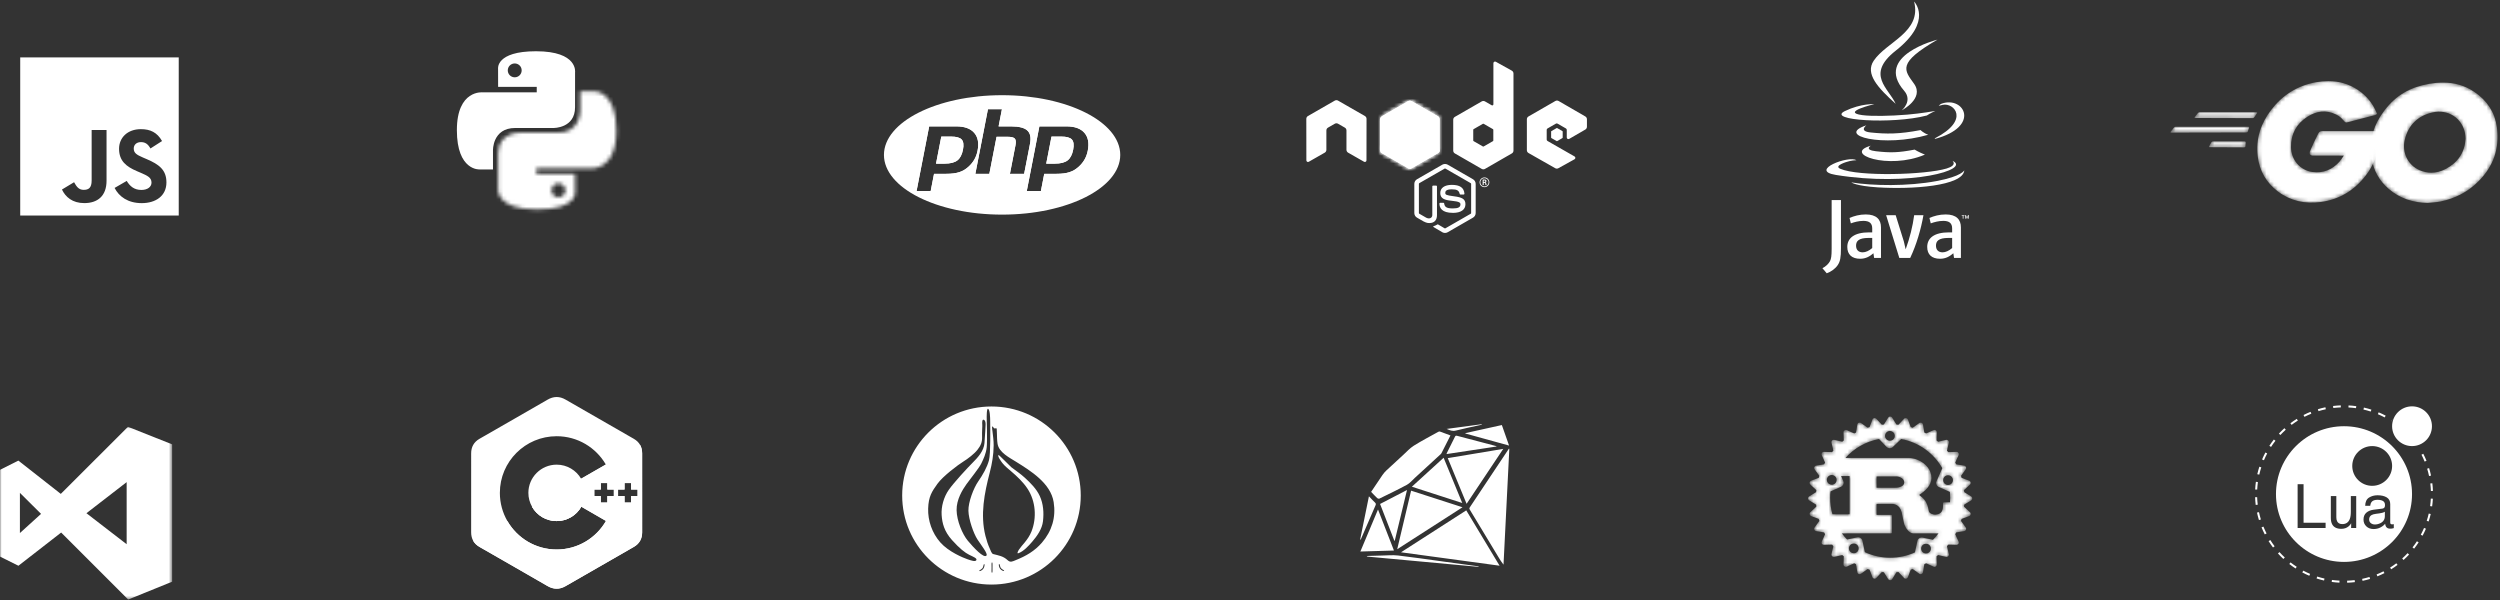 <?xml version="1.0" encoding="UTF-8"?>
<svg width="658px" height="158px" viewBox="0 0 658 158" version="1.1" xmlns="http://www.w3.org/2000/svg" xmlns:xlink="http://www.w3.org/1999/xlink">
    <rect x="0" y="0" width="658" height="158" fill="#333333" stroke="none"/>
    <!-- Generator: Sketch 49 (51002) - http://www.bohemiancoding.com/sketch -->
    <title>Group 112</title>
    <desc>Created with Sketch.</desc>
    <defs>
        <path d="M25.268,0.119 L21.717,0.119 L21.717,5.093 C21.717,5.093 21.909,11.028 15.862,11.028 L5.778,11.028 C5.778,11.028 0.113,10.936 0.113,16.488 L0.113,25.668 C0.113,25.668 -0.747,31.224 10.387,31.224 C21.04,31.224 20.375,26.616 20.375,26.616 L20.363,21.843 L10.197,21.843 L10.197,20.409 L24.401,20.409 C24.401,20.409 31.218,21.18 31.218,10.459 C31.218,0.449 26.031,0.117 25.343,0.117 C25.294,0.117 25.268,0.119 25.268,0.119 Z M14.164,26.19 C14.164,25.181 14.981,24.366 15.992,24.366 C17.004,24.366 17.822,25.181 17.822,26.19 C17.822,27.199 17.004,28.014 15.992,28.014 C14.981,28.014 14.164,27.199 14.164,26.19 Z" id="path-1"></path>
        <path d="M7.458,0.132 L7.46,0.132 L0.425,4.181 C0.162,4.333 0,4.612 0,4.915 L0,13.019 C0,13.322 0.162,13.602 0.425,13.753 L7.46,17.806 C7.723,17.957 8.048,17.957 8.31,17.806 L15.344,13.753 C15.606,13.602 15.768,13.322 15.768,13.019 L15.768,4.915 C15.768,4.612 15.606,4.333 15.342,4.181 L8.309,0.132 C8.178,0.057 8.031,0.019 7.884,0.019 C7.737,0.019 7.59,0.057 7.458,0.132 Z" id="path-3"></path>
        <path d="M0.022,13.534 C0.089,13.621 0.174,13.696 0.273,13.753 L6.307,17.229 L7.312,17.806 C7.462,17.892 7.634,17.929 7.802,17.916 C7.858,17.912 7.914,17.901 7.969,17.886 L15.388,4.337 C15.331,4.276 15.265,4.224 15.19,4.181 L10.584,1.528 L8.15,0.131 C8.08,0.091 8.005,0.063 7.929,0.043 L0.022,13.534 Z" id="path-5"></path>
        <path d="M7.499,0.024 L7.494,0.023 C7.377,0.035 7.261,0.072 7.155,0.132 L0.141,4.17 L7.704,17.91 C7.809,17.895 7.913,17.86 8.006,17.806 L15.041,13.753 C15.254,13.63 15.4,13.423 15.449,13.189 L15.449,13.17 L7.741,0.037 C7.684,0.026 7.627,0.02 7.569,0.02 C7.546,0.02 7.522,0.021 7.499,0.024 Z" id="path-7"></path>
        <path d="M1.424,0.128 C1.256,0.128 1.046,0.211 0.963,0.337 L0.082,1.466 C-0.002,1.591 0.04,1.674 0.208,1.674 L15.382,1.716 C15.508,1.716 15.718,1.591 15.801,1.466 L16.514,0.379 C16.598,0.253 16.556,0.128 16.389,0.128 L1.424,0.128 Z" id="path-9"></path>
        <linearGradient x1="-0%" y1="50.006%" x2="100%" y2="50.006%" id="linearGradient-11">
            <stop stop-color="#FFFFFF" offset="0%"></stop>
            <stop stop-color="#FFFFFF" offset="100%"></stop>
        </linearGradient>
        <path d="M1.502,0.018 C1.334,0.018 1.125,0.101 1.041,0.227 L0.16,1.356 C0.076,1.481 0.118,1.565 0.286,1.565 L20.113,1.523 C20.281,1.523 20.448,1.439 20.49,1.272 L20.826,0.269 C20.868,0.143 20.784,0.018 20.616,0.018 L1.502,0.018 Z" id="path-12"></path>
        <linearGradient x1="-3.45953213e-05%" y1="50.007%" x2="100%" y2="50.007%" id="linearGradient-14">
            <stop stop-color="#FFFFFF" offset="0%"></stop>
            <stop stop-color="#FFFFFF" offset="100%"></stop>
        </linearGradient>
        <path d="M1.089,0.06 C0.921,0.06 0.754,0.186 0.67,0.311 L0.083,1.356 C-0.001,1.482 0.041,1.607 0.208,1.607 L9.347,1.649 C9.473,1.649 9.64,1.524 9.64,1.356 L9.724,0.353 C9.724,0.186 9.64,0.06 9.473,0.06 L1.089,0.06 Z" id="path-15"></path>
        <linearGradient x1="0.001%" y1="50.004%" x2="99.999%" y2="50.004%" id="linearGradient-17">
            <stop stop-color="#FFFFFF" offset="0%"></stop>
            <stop stop-color="#FFFFFF" offset="100%"></stop>
        </linearGradient>
        <path d="M15.505,0.332 C10.685,1.21 6.744,3.677 3.768,7.565 C1.002,11.16 -0.34,15.257 0.205,19.814 C0.666,23.66 2.427,26.754 5.529,29.095 C8.882,31.604 12.697,32.398 16.805,31.854 C21.793,31.185 25.733,28.719 28.751,24.747 C30.596,22.323 31.727,19.563 32.188,16.553 C32.356,15.424 32.356,14.296 32.44,13.167 L17.182,13.167 C16.553,13.167 16.26,13.585 16.134,13.836 C15.547,14.923 14.541,17.097 13.996,18.393 C13.703,19.103 13.912,19.647 14.793,19.647 L22.883,19.647 C22.464,20.232 22.128,20.734 21.751,21.194 C19.865,23.326 17.475,24.329 14.625,23.953 C11.313,23.493 9.008,20.734 8.966,17.39 C8.924,14.003 10.391,11.286 13.242,9.446 C15.631,7.899 18.188,7.523 20.829,8.819 C21.709,9.237 22.17,9.697 22.799,10.408 C23.344,11.035 23.386,10.993 24.014,10.826 C26.614,10.157 28.416,9.655 31.057,8.986 C31.56,8.861 31.727,8.652 31.476,8.276 C30.428,5.851 28.835,3.844 26.614,2.381 C24.172,0.727 21.536,0.025 18.783,0.025 C17.707,0.025 16.612,0.133 15.505,0.332" id="path-18"></path>
        <linearGradient x1="0%" y1="50%" x2="100%" y2="50%" id="linearGradient-20">
            <stop stop-color="#FFFFFF" offset="0%"></stop>
            <stop stop-color="#FFFFFF" offset="100%"></stop>
        </linearGradient>
        <path d="M15.407,0.446 C10.419,1.324 6.73,3.414 3.67,7.428 C0.819,11.149 -0.48,15.329 0.274,20.053 C0.777,23.272 2.328,25.99 4.801,28.122 C7.736,30.63 11.215,31.717 15.029,31.801 C16.119,31.675 17.251,31.634 18.383,31.425 C22.281,30.63 25.677,28.875 28.443,26.073 C32.342,22.144 33.976,17.545 33.264,11.901 C32.719,7.888 30.665,4.836 27.353,2.578 C24.764,0.827 21.984,0.108 19.059,0.108 C17.865,0.108 16.646,0.228 15.407,0.446 M12.85,23.147 C9.832,21.809 8.239,18.506 8.993,15.246 C9.915,11.316 12.431,8.849 16.329,7.971 C20.311,7.051 24.126,9.393 24.88,13.531 C24.964,13.95 24.964,14.368 25.006,14.911 C24.796,18.506 22.994,21.182 19.682,22.896 C18.474,23.51 17.24,23.827 15.996,23.827 C14.952,23.827 13.901,23.604 12.85,23.147" id="path-21"></path>
        <linearGradient x1="0%" y1="50%" x2="100%" y2="50%" id="linearGradient-23">
            <stop stop-color="#FFFFFF" offset="0%"></stop>
            <stop stop-color="#FFFFFF" offset="100%"></stop>
        </linearGradient>
        <path d="M21.174,0.357 L20.052,2.166 C19.875,2.181 19.698,2.198 19.523,2.218 L18.068,0.662 C17.921,0.505 17.702,0.434 17.49,0.476 C17.278,0.518 17.103,0.666 17.027,0.869 L16.282,2.857 C16.109,2.906 15.939,2.958 15.768,3.012 L14.041,1.772 C13.865,1.646 13.637,1.619 13.437,1.702 C13.238,1.785 13.094,1.965 13.06,2.177 L12.717,4.273 C12.558,4.355 12.402,4.44 12.245,4.526 L10.308,3.645 C10.11,3.555 9.881,3.574 9.702,3.694 C9.522,3.813 9.417,4.018 9.425,4.233 L9.499,6.36 C9.361,6.47 9.225,6.582 9.09,6.696 L7.013,6.208 C6.802,6.159 6.581,6.221 6.428,6.373 C6.274,6.526 6.212,6.746 6.261,6.957 L6.751,9.029 C6.637,9.163 6.525,9.299 6.415,9.436 L4.282,9.362 C4.067,9.356 3.861,9.459 3.741,9.638 C3.621,9.817 3.603,10.046 3.692,10.243 L4.576,12.176 C4.49,12.331 4.405,12.487 4.323,12.646 L2.221,12.987 C2.008,13.022 1.828,13.164 1.745,13.364 C1.662,13.563 1.689,13.791 1.815,13.966 L3.058,15.688 C3.004,15.858 2.952,16.029 2.902,16.201 L0.909,16.944 C0.707,17.019 0.558,17.194 0.516,17.406 C0.474,17.617 0.544,17.835 0.702,17.983 L2.262,19.433 C2.242,19.607 2.225,19.784 2.21,19.959 L0.396,21.079 C0.212,21.193 0.1,21.393 0.1,21.609 C0.1,21.825 0.212,22.025 0.396,22.138 L2.21,23.258 C2.225,23.434 2.242,23.61 2.262,23.785 L0.702,25.235 C0.544,25.382 0.474,25.6 0.516,25.812 C0.558,26.024 0.707,26.198 0.909,26.274 L2.902,27.017 C2.952,27.189 3.004,27.36 3.058,27.53 L1.815,29.252 C1.689,29.427 1.662,29.655 1.745,29.854 C1.828,30.053 2.008,30.196 2.222,30.23 L4.323,30.571 C4.405,30.73 4.489,30.886 4.576,31.042 L3.692,32.975 C3.602,33.171 3.621,33.399 3.741,33.579 C3.862,33.759 4.067,33.864 4.282,33.855 L6.414,33.781 C6.525,33.919 6.637,34.054 6.751,34.189 L6.261,36.261 C6.212,36.471 6.274,36.691 6.428,36.843 C6.58,36.997 6.802,37.058 7.013,37.009 L9.09,36.521 C9.225,36.635 9.361,36.747 9.499,36.856 L9.425,38.983 C9.417,39.199 9.522,39.403 9.702,39.523 C9.881,39.643 10.11,39.661 10.308,39.571 L12.245,38.691 C12.401,38.777 12.558,38.861 12.717,38.943 L13.06,41.038 C13.094,41.251 13.237,41.431 13.437,41.513 C13.636,41.596 13.865,41.569 14.041,41.444 L15.767,40.203 C15.938,40.257 16.109,40.31 16.282,40.359 L17.027,42.346 C17.102,42.548 17.277,42.697 17.49,42.739 C17.702,42.781 17.921,42.711 18.068,42.552 L19.522,40.997 C19.698,41.018 19.874,41.034 20.051,41.05 L21.174,42.859 C21.287,43.042 21.488,43.154 21.704,43.154 C21.921,43.154 22.122,43.042 22.235,42.859 L23.358,41.05 C23.535,41.034 23.711,41.018 23.886,40.997 L25.34,42.552 C25.488,42.711 25.707,42.781 25.918,42.739 C26.131,42.697 26.306,42.548 26.381,42.346 L27.127,40.359 C27.299,40.31 27.47,40.257 27.641,40.203 L29.368,41.444 C29.543,41.569 29.772,41.596 29.971,41.513 C30.171,41.431 30.314,41.251 30.348,41.038 L30.691,38.943 C30.85,38.861 31.007,38.776 31.163,38.691 L33.101,39.571 C33.298,39.661 33.527,39.643 33.706,39.523 C33.886,39.403 33.991,39.199 33.983,38.983 L33.909,36.856 C34.047,36.746 34.184,36.635 34.318,36.521 L36.395,37.009 C36.606,37.058 36.827,36.997 36.979,36.843 C37.133,36.691 37.195,36.471 37.146,36.261 L36.657,34.189 C36.77,34.054 36.883,33.919 36.993,33.781 L39.125,33.855 C39.34,33.864 39.546,33.759 39.666,33.579 C39.787,33.399 39.805,33.171 39.715,32.975 L38.832,31.042 C38.918,30.886 39.003,30.73 39.084,30.571 L41.185,30.23 C41.399,30.196 41.579,30.053 41.662,29.854 C41.744,29.655 41.718,29.427 41.592,29.252 L40.349,27.53 C40.402,27.36 40.455,27.189 40.505,27.017 L42.497,26.274 C42.7,26.198 42.849,26.024 42.891,25.812 C42.934,25.6 42.863,25.382 42.704,25.235 L41.146,23.785 C41.164,23.61 41.182,23.433 41.197,23.258 L43.011,22.138 C43.195,22.025 43.307,21.825 43.307,21.609 C43.307,21.393 43.195,21.193 43.011,21.079 L41.198,19.959 C41.182,19.783 41.165,19.607 41.146,19.433 L42.705,17.983 C42.863,17.835 42.934,17.617 42.891,17.406 C42.849,17.194 42.701,17.019 42.498,16.944 L40.505,16.201 C40.455,16.029 40.403,15.858 40.349,15.688 L41.592,13.966 C41.719,13.791 41.745,13.563 41.662,13.364 C41.58,13.165 41.399,13.022 41.186,12.987 L39.085,12.646 C39.003,12.487 38.918,12.331 38.832,12.176 L39.715,10.243 C39.805,10.046 39.787,9.817 39.666,9.638 C39.546,9.459 39.343,9.354 39.126,9.362 L36.993,9.436 C36.883,9.299 36.77,9.162 36.656,9.029 L37.146,6.957 C37.196,6.746 37.133,6.526 36.98,6.373 C36.828,6.221 36.606,6.158 36.395,6.208 L34.318,6.696 C34.184,6.582 34.047,6.47 33.909,6.36 L33.984,4.233 C33.992,4.018 33.887,3.813 33.707,3.694 C33.526,3.574 33.298,3.556 33.101,3.645 L31.163,4.526 C31.007,4.44 30.85,4.355 30.692,4.273 L30.349,2.177 C30.314,1.965 30.171,1.785 29.972,1.702 C29.772,1.62 29.543,1.646 29.368,1.772 L27.64,3.012 C27.47,2.958 27.299,2.906 27.127,2.857 L26.382,0.869 C26.306,0.666 26.131,0.518 25.919,0.476 C25.707,0.434 25.488,0.505 25.341,0.662 L23.887,2.218 C23.711,2.198 23.535,2.181 23.358,2.166 L22.236,0.357 C22.122,0.174 21.921,0.062 21.705,0.062 C21.488,0.062 21.287,0.174 21.174,0.357 Z M20.708,6.039 C20.219,5.527 20.238,4.717 20.75,4.227 C21.262,3.738 22.074,3.757 22.564,4.269 C23.053,4.782 23.035,5.592 22.522,6.081 C22.273,6.318 21.955,6.436 21.636,6.436 C21.298,6.436 20.96,6.303 20.708,6.039 Z M22.403,8.091 L24.614,5.982 C29.246,6.842 33.167,9.718 35.428,13.663 L33.914,17.072 C33.653,17.662 33.92,18.352 34.51,18.614 L37.423,19.904 C37.474,20.42 37.5,20.941 37.5,21.47 C37.5,21.863 37.485,22.253 37.457,22.639 L35.836,22.639 C35.674,22.639 35.609,22.746 35.609,22.904 L35.609,23.646 C35.609,25.394 34.621,25.774 33.755,25.871 C32.931,25.963 32.017,25.526 31.904,25.023 C31.418,22.295 30.607,21.713 29.328,20.706 C30.916,19.7 32.568,18.216 32.568,16.23 C32.568,14.086 31.094,12.735 30.089,12.072 C28.68,11.146 27.119,10.96 26.698,10.96 L9.936,10.96 C12.209,8.43 15.29,6.638 18.774,5.986 L20.75,8.053 C20.98,8.293 21.287,8.414 21.596,8.414 C21.886,8.414 22.177,8.307 22.403,8.091 Z M5.157,17.257 C4.87,16.61 5.162,15.854 5.81,15.567 C6.458,15.28 7.216,15.572 7.503,16.219 C7.79,16.866 7.498,17.624 6.85,17.91 C6.681,17.984 6.504,18.02 6.331,18.02 C5.839,18.02 5.37,17.736 5.157,17.257 Z M36.421,17.972 C35.774,17.686 35.481,16.929 35.768,16.281 C36.055,15.634 36.813,15.342 37.461,15.629 C38.108,15.916 38.401,16.673 38.114,17.32 C37.901,17.798 37.432,18.082 36.94,18.082 C36.766,18.082 36.59,18.047 36.421,17.972 Z M5.907,21.47 C5.907,20.898 5.938,20.333 5.998,19.777 L8.761,18.552 C9.352,18.291 9.619,17.601 9.356,17.011 L8.787,15.727 L11.026,15.727 L11.026,25.791 L6.509,25.791 C6.117,24.417 5.907,22.968 5.907,21.47 Z M18.126,15.833 L23.457,15.833 C23.732,15.833 25.401,16.151 25.401,17.395 C25.401,18.429 24.121,18.799 23.069,18.799 L18.126,18.799 L18.126,15.833 Z M18.125,23.063 L22.209,23.063 C22.581,23.063 24.202,23.169 24.72,25.235 C24.882,25.87 25.238,27.936 25.482,28.598 C25.725,29.34 26.713,30.822 27.766,30.822 L34.199,30.822 C34.272,30.822 34.35,30.814 34.432,30.799 C33.986,31.404 33.496,31.976 32.969,32.511 L30.255,31.929 C29.623,31.794 29.001,32.195 28.866,32.827 L28.222,35.824 C26.235,36.723 24.028,37.223 21.703,37.223 C19.326,37.223 17.071,36.699 15.049,35.761 L14.405,32.764 C14.27,32.133 13.648,31.731 13.016,31.867 L10.363,32.435 C9.871,31.929 9.413,31.391 8.992,30.822 L21.901,30.822 C22.047,30.822 22.144,30.796 22.144,30.663 L22.144,26.109 C22.144,25.976 22.047,25.95 21.901,25.95 L18.125,25.95 L18.125,23.063 Z M10.876,35.04 C10.728,34.347 11.169,33.667 11.861,33.517 C12.554,33.37 13.236,33.81 13.385,34.502 C13.533,35.194 13.092,35.876 12.4,36.024 C12.309,36.044 12.218,36.053 12.129,36.053 C11.537,36.053 11.006,35.642 10.876,35.04 Z M30.871,36.087 C30.178,35.937 29.738,35.257 29.887,34.564 C30.035,33.871 30.717,33.431 31.409,33.58 C32.102,33.728 32.543,34.41 32.395,35.102 C32.266,35.703 31.732,36.115 31.14,36.115 C31.051,36.115 30.961,36.106 30.871,36.087 Z" id="path-24"></path>
        <linearGradient x1="0%" y1="50%" x2="100%" y2="50%" id="linearGradient-26">
            <stop stop-color="#FFFFFF" offset="0%"></stop>
            <stop stop-color="#FFFFFF" offset="100%"></stop>
        </linearGradient>
        <polygon id="path-27" points="0 0.03 45.372 0.03 45.372 45.494 0 45.494"></polygon>
    </defs>
    <g id="Page-1" stroke="none" stroke-width="1" fill="none" fill-rule="evenodd">
        <g id="Desktop-HD" transform="translate(-403, -665)">
            <g id="Group-112" transform="translate(402.488, 665.258)">
                <g transform="translate(0.458, 0)">
                    <g id="Group-5" transform="translate(5.34, 13.146)" fill="#FFFFFF">
                        <path d="M32.02,40.061 C28.38,40.061 26.027,38.329 24.875,36.06 L28.063,34.215 C28.903,35.584 29.995,36.59 31.93,36.59 C33.555,36.59 34.592,35.781 34.592,34.661 C34.592,33.32 33.526,32.845 31.738,32.065 L30.757,31.646 C27.928,30.443 26.049,28.938 26.049,25.753 C26.049,22.821 28.29,20.589 31.791,20.589 C34.284,20.589 36.075,21.454 37.367,23.719 L34.313,25.674 C33.642,24.472 32.917,23.999 31.791,23.999 C30.642,23.999 29.915,24.726 29.915,25.674 C29.915,26.847 30.642,27.322 32.325,28.05 L33.305,28.468 C36.637,29.892 38.518,31.345 38.518,34.61 C38.518,38.131 35.744,40.061 32.02,40.061 Z M22.756,34.162 C22.756,38.21 20.377,40.053 16.903,40.053 C13.763,40.053 11.946,38.433 11.021,36.48 L14.212,34.554 C14.828,35.644 15.388,36.566 16.735,36.566 C18.024,36.566 18.836,36.062 18.836,34.108 L18.836,20.813 L22.756,20.813 L22.756,34.162 Z M0.035,43.318 L41.758,43.318 L41.758,1.707 L0.035,1.707 L0.035,43.318 Z" id="Fill-1"></path>
                        <path d="M125.807,4.694 L125.819,9.467 L135.985,9.467 L135.985,10.901 L121.78,10.901 C121.78,10.901 114.963,10.13 114.963,20.851 C114.963,31.572 120.914,31.191 120.914,31.191 L124.465,31.191 L124.465,26.217 C124.465,26.217 124.273,20.282 130.32,20.282 L140.403,20.282 C140.403,20.282 146.069,20.373 146.069,14.821 L146.069,5.641 C146.069,5.641 146.929,0.086 135.795,0.086 C125.142,0.086 125.807,4.694 125.807,4.694 M128.36,5.12 C128.36,4.111 129.178,3.296 130.189,3.296 C131.201,3.296 132.018,4.111 132.018,5.12 C132.018,6.129 131.201,6.944 130.189,6.944 C129.178,6.944 128.36,6.129 128.36,5.12" id="Fill-3"></path>
                    </g>
                    <g id="Group-8" transform="translate(131.051, 23.645)">
                        <mask id="mask-2" fill="white">
                            <use xlink:href="#path-1"></use>
                        </mask>
                        <g id="Clip-7"></g>
                        <polygon id="Fill-6" fill="#FFFFFF" mask="url(#mask-2)" points="-16.328 16.337 15.92 47.15 46.799 15.004 14.551 -15.809"></polygon>
                    </g>
                    <g id="Group-27" transform="translate(232.657, 15.885)" fill="#FFFFFF">
                        <path d="M20.515,20.586 C20.985,21.105 21.097,21.998 20.852,23.262 C20.594,24.579 20.099,25.52 19.366,26.082 C18.633,26.645 17.517,26.926 16.018,26.926 L13.758,26.926 L15.146,19.806 L17.691,19.806 C19.103,19.806 20.045,20.065 20.515,20.586" id="Fill-9"></path>
                        <path d="M46.699,19.806 L44.151,19.806 L42.764,26.926 L45.025,26.926 C46.523,26.926 47.639,26.645 48.372,26.082 C49.107,25.519 49.601,24.579 49.857,23.262 C50.104,21.998 49.991,21.105 49.521,20.586 C49.051,20.065 48.11,19.806 46.699,19.806 Z M22.359,27.69 C21.616,28.383 20.792,28.877 19.885,29.17 C18.978,29.465 17.822,29.612 16.418,29.612 L13.235,29.612 L12.353,34.135 L8.637,34.135 L11.953,17.121 L19.099,17.121 C21.25,17.121 22.817,17.684 23.804,18.809 C24.789,19.935 25.086,21.506 24.692,23.523 C24.53,24.353 24.256,25.113 23.872,25.801 C23.485,26.49 22.982,27.119 22.359,27.69 Z M34.673,22.083 C34.84,21.227 34.778,20.643 34.489,20.332 C34.199,20.02 33.582,19.864 32.639,19.864 L29.692,19.864 L27.792,29.612 L24.106,29.612 L27.422,12.598 L31.108,12.598 L30.228,17.121 L33.512,17.121 C35.578,17.121 37.004,17.481 37.789,18.199 C38.574,18.918 38.808,20.084 38.495,21.695 L36.952,29.612 L33.207,29.612 L34.673,22.083 Z M53.699,23.523 C53.537,24.353 53.263,25.113 52.878,25.801 C52.492,26.49 51.988,27.119 51.365,27.69 C50.623,28.383 49.799,28.877 48.891,29.17 C47.985,29.465 46.829,29.612 45.424,29.612 L42.241,29.612 L41.361,34.135 L37.644,34.135 L40.959,17.121 L48.105,17.121 C50.255,17.121 51.824,17.684 52.809,18.809 C53.795,19.935 54.092,21.506 53.699,23.523 Z M31.149,8.91 C13.975,8.91 0.051,15.947 0.051,24.628 C0.051,33.309 13.975,40.345 31.149,40.345 C48.323,40.345 62.247,33.309 62.247,24.628 C62.247,15.947 48.323,8.91 31.149,8.91 Z" id="Fill-11"></path>
                        <path d="M20.354,23.165 C20.124,24.353 19.687,25.2 19.058,25.682 C18.419,26.173 17.396,26.422 16.018,26.422 L14.372,26.422 L15.563,20.31 L17.691,20.31 C19.256,20.31 19.887,20.644 20.14,20.923 C20.491,21.312 20.566,22.088 20.354,23.165 M20.515,20.586 C20.045,20.065 19.103,19.805 17.691,19.805 L15.146,19.805 L13.758,26.926 L16.018,26.926 C17.517,26.926 18.633,26.645 19.366,26.082 C20.1,25.52 20.594,24.579 20.852,23.262 C21.097,21.998 20.985,21.105 20.515,20.586 M20.354,23.165 C20.124,24.353 19.687,25.2 19.058,25.682 C18.419,26.173 17.396,26.422 16.018,26.422 L14.372,26.422 L15.563,20.31 L17.691,20.31 C19.256,20.31 19.887,20.644 20.14,20.923 C20.491,21.312 20.566,22.088 20.354,23.165 M20.515,20.586 C20.045,20.065 19.103,19.805 17.691,19.805 L15.146,19.805 L13.758,26.926 L16.018,26.926 C17.517,26.926 18.633,26.645 19.366,26.082 C20.1,25.52 20.594,24.579 20.852,23.262 C21.097,21.998 20.985,21.105 20.515,20.586 M20.354,23.165 C20.124,24.353 19.687,25.2 19.058,25.682 C18.419,26.173 17.396,26.422 16.018,26.422 L14.372,26.422 L15.563,20.31 L17.691,20.31 C19.256,20.31 19.887,20.644 20.14,20.923 C20.491,21.312 20.566,22.088 20.354,23.165 M17.691,19.805 L15.146,19.805 L13.758,26.926 L16.018,26.926 C17.517,26.926 18.633,26.645 19.366,26.082 C20.1,25.52 20.594,24.579 20.852,23.262 C21.097,21.998 20.985,21.105 20.515,20.586 C20.045,20.065 19.103,19.805 17.691,19.805 M38.495,21.695 L36.952,29.612 L33.207,29.612 L34.673,22.084 C34.839,21.227 34.778,20.643 34.489,20.331 C34.199,20.02 33.582,19.864 32.639,19.864 L29.692,19.864 L27.792,29.612 L24.106,29.612 L27.422,12.598 L31.108,12.598 L30.228,17.121 L33.512,17.121 C35.578,17.121 37.004,17.481 37.788,18.199 C38.574,18.918 38.808,20.084 38.495,21.695 M23.872,25.801 C23.485,26.49 22.982,27.119 22.359,27.69 C21.616,28.383 20.792,28.877 19.885,29.17 C18.978,29.465 17.822,29.612 16.418,29.612 L13.235,29.612 L12.353,34.135 L8.637,34.135 L11.953,17.121 L19.099,17.121 C21.25,17.121 22.817,17.684 23.803,18.809 C24.789,19.935 25.086,21.506 24.692,23.523 C24.53,24.353 24.256,25.113 23.872,25.801 M38.131,17.828 C37.241,17.013 35.729,16.617 33.512,16.617 L30.841,16.617 L31.606,12.693 C31.634,12.546 31.595,12.393 31.499,12.277 C31.403,12.16 31.259,12.094 31.108,12.094 L27.422,12.094 C27.179,12.094 26.972,12.264 26.926,12.501 L25.288,20.906 C25.138,19.961 24.771,19.148 24.184,18.478 C23.102,17.242 21.391,16.617 19.099,16.617 L11.953,16.617 C11.711,16.617 11.503,16.788 11.457,17.025 L8.141,34.039 C8.112,34.187 8.15,34.339 8.247,34.456 C8.343,34.572 8.486,34.639 8.637,34.639 L12.353,34.639 C12.596,34.639 12.803,34.468 12.849,34.232 L13.652,30.116 L16.418,30.116 C17.87,30.116 19.09,29.959 20.042,29.65 C21.015,29.335 21.911,28.799 22.701,28.061 C23.339,27.477 23.866,26.822 24.272,26.116 L23.61,29.515 C23.581,29.664 23.619,29.816 23.716,29.933 C23.812,30.048 23.955,30.116 24.106,30.116 L27.792,30.116 C28.035,30.116 28.244,29.945 28.29,29.708 L30.109,20.368 L32.639,20.368 C33.717,20.368 34.033,20.583 34.119,20.674 C34.196,20.758 34.358,21.055 34.177,21.987 L32.709,29.515 C32.681,29.664 32.72,29.816 32.816,29.933 C32.912,30.048 33.056,30.116 33.207,30.116 L36.952,30.116 C37.194,30.116 37.403,29.945 37.448,29.708 L38.991,21.79 C39.339,20.003 39.049,18.671 38.131,17.828 M20.354,23.165 C20.124,24.353 19.687,25.2 19.058,25.682 C18.419,26.173 17.396,26.422 16.018,26.422 L14.372,26.422 L15.563,20.31 L17.691,20.31 C19.256,20.31 19.887,20.644 20.14,20.923 C20.491,21.312 20.566,22.088 20.354,23.165 M20.515,20.586 C20.045,20.065 19.103,19.805 17.691,19.805 L15.146,19.805 L13.758,26.926 L16.018,26.926 C17.517,26.926 18.633,26.645 19.366,26.082 C20.1,25.52 20.594,24.579 20.852,23.262 C21.097,21.998 20.985,21.105 20.515,20.586 M20.354,23.165 C20.124,24.353 19.687,25.2 19.058,25.682 C18.419,26.173 17.396,26.422 16.018,26.422 L14.372,26.422 L15.563,20.31 L17.691,20.31 C19.256,20.31 19.887,20.644 20.14,20.923 C20.491,21.312 20.566,22.088 20.354,23.165 M20.515,20.586 C20.045,20.065 19.103,19.805 17.691,19.805 L15.146,19.805 L13.758,26.926 L16.018,26.926 C17.517,26.926 18.633,26.645 19.366,26.082 C20.1,25.52 20.594,24.579 20.852,23.262 C21.097,21.998 20.985,21.105 20.515,20.586" id="Fill-13"></path>
                        <path d="M49.361,23.165 C49.13,24.353 48.694,25.2 48.064,25.682 C47.425,26.173 46.403,26.422 45.025,26.422 L43.377,26.422 L44.568,20.31 L46.699,20.31 C48.263,20.31 48.893,20.644 49.146,20.923 C49.496,21.312 49.571,22.088 49.361,23.165 M46.699,19.805 L44.151,19.805 L42.764,26.926 L45.025,26.926 C46.523,26.926 47.639,26.645 48.372,26.082 C49.107,25.52 49.601,24.579 49.857,23.262 C50.104,21.998 49.991,21.105 49.521,20.586 C49.051,20.065 48.11,19.805 46.699,19.805 M53.699,23.523 C53.537,24.353 53.263,25.113 52.878,25.801 C52.492,26.49 51.988,27.119 51.365,27.69 C50.623,28.383 49.799,28.877 48.891,29.17 C47.985,29.465 46.829,29.612 45.424,29.612 L42.241,29.612 L41.361,34.135 L37.644,34.135 L40.959,17.121 L48.105,17.121 C50.255,17.121 51.824,17.684 52.809,18.809 C53.795,19.935 54.092,21.506 53.699,23.523 M53.216,18.478 C52.135,17.242 50.423,16.617 48.131,16.617 L40.984,16.617 C40.743,16.617 40.535,16.788 40.488,17.025 L37.173,34.039 C37.144,34.187 37.182,34.339 37.279,34.456 C37.374,34.572 37.517,34.639 37.669,34.639 L41.385,34.639 C41.628,34.639 41.835,34.468 41.881,34.232 L42.684,30.116 L45.45,30.116 C46.902,30.116 48.121,29.959 49.074,29.65 C50.047,29.335 50.942,28.799 51.733,28.061 C52.391,27.458 52.933,26.779 53.345,26.047 C53.754,25.314 54.05,24.497 54.22,23.618 C54.644,21.45 54.304,19.721 53.216,18.478" id="Fill-15"></path>
                        <path d="M147.724,45.172 C147.481,45.172 147.238,45.109 147.025,44.986 L144.798,43.671 C144.465,43.485 144.627,43.42 144.737,43.382 C145.181,43.227 145.271,43.192 145.744,42.924 C145.794,42.896 145.859,42.906 145.91,42.936 L147.621,43.948 C147.683,43.981 147.77,43.981 147.827,43.948 L154.498,40.108 C154.56,40.073 154.6,40.002 154.6,39.928 L154.6,32.252 C154.6,32.175 154.56,32.107 154.496,32.068 L147.829,28.232 C147.767,28.195 147.685,28.195 147.623,28.232 L140.957,32.068 C140.892,32.105 140.851,32.177 140.851,32.25 L140.851,39.926 C140.851,40 140.891,40.07 140.955,40.105 L142.781,41.157 C143.773,41.652 144.379,41.069 144.379,40.483 L144.379,32.906 C144.379,32.798 144.465,32.714 144.573,32.714 L145.418,32.714 C145.523,32.714 145.61,32.798 145.61,32.906 L145.61,40.486 C145.61,41.805 144.889,42.563 143.634,42.563 C143.249,42.563 142.945,42.563 142.097,42.146 L140.347,41.14 C139.915,40.891 139.647,40.424 139.647,39.926 L139.647,32.25 C139.647,31.75 139.915,31.284 140.347,31.037 L147.024,27.196 C147.447,26.958 148.008,26.958 148.427,27.196 L155.095,31.039 C155.526,31.287 155.795,31.752 155.795,32.252 L155.795,39.928 C155.795,40.426 155.526,40.891 155.095,41.14 L148.427,44.982 C148.213,45.105 147.971,45.169 147.724,45.169" id="Fill-17"></path>
                        <path d="M159.394,31.839 C159.394,32.545 158.815,33.121 158.108,33.121 C157.407,33.121 156.823,32.551 156.823,31.839 C156.823,31.113 157.42,30.557 158.108,30.557 C158.801,30.557 159.392,31.114 159.392,31.839 L159.394,31.839 Z M157.031,31.836 C157.031,32.432 157.514,32.915 158.107,32.915 C158.704,32.915 159.187,32.422 159.187,31.836 C159.187,31.238 158.698,30.763 158.105,30.763 C157.521,30.763 157.03,31.231 157.03,31.834 L157.031,31.836 Z M157.627,31.119 L158.123,31.119 C158.294,31.119 158.628,31.119 158.628,31.499 C158.628,31.764 158.457,31.819 158.356,31.852 C158.554,31.866 158.568,31.995 158.594,32.179 C158.608,32.294 158.629,32.492 158.669,32.558 L158.364,32.558 C158.356,32.492 158.309,32.125 158.309,32.105 C158.289,32.024 158.26,31.984 158.158,31.984 L157.906,31.984 L157.906,32.56 L157.627,32.56 L157.627,31.119 Z M157.9,31.749 L158.123,31.749 C158.307,31.749 158.342,31.621 158.342,31.546 C158.342,31.349 158.207,31.349 158.132,31.349 L157.901,31.349 L157.9,31.749 Z M149.785,39.882 C146.866,39.882 146.254,38.546 146.254,37.425 C146.254,37.319 146.34,37.234 146.447,37.234 L147.309,37.234 C147.404,37.234 147.484,37.303 147.499,37.397 C147.629,38.273 148.017,38.714 149.782,38.714 C151.188,38.714 151.785,38.397 151.785,37.654 C151.785,37.226 151.615,36.908 149.431,36.695 C147.605,36.515 146.476,36.113 146.476,34.657 C146.476,33.314 147.611,32.515 149.513,32.515 C151.648,32.515 152.707,33.254 152.841,34.843 C152.846,34.898 152.825,34.951 152.789,34.991 C152.752,35.029 152.7,35.053 152.647,35.053 L151.78,35.053 C151.69,35.053 151.612,34.99 151.593,34.903 C151.385,33.982 150.88,33.687 149.51,33.687 C147.975,33.687 147.796,34.22 147.796,34.62 C147.796,35.104 148.007,35.246 150.077,35.519 C152.128,35.79 153.101,36.173 153.101,37.611 C153.101,39.059 151.889,39.89 149.775,39.89 L149.785,39.882 Z" id="Fill-19"></path>
                        <path d="M184.654,17.955 C184.917,17.803 185.079,17.522 185.079,17.219 L185.079,15.245 C185.079,14.941 184.917,14.661 184.654,14.508 L177.624,10.438 C177.359,10.285 177.033,10.285 176.768,10.438 L169.695,14.51 C169.43,14.663 169.268,14.942 169.268,15.247 L169.268,23.39 C169.268,23.697 169.433,23.98 169.698,24.131 L176.726,28.126 C176.985,28.274 177.302,28.276 177.564,28.131 L181.815,25.775 C181.949,25.7 182.034,25.558 182.034,25.405 C182.034,25.252 181.952,25.109 181.819,25.034 L174.702,20.961 C174.569,20.886 174.487,20.744 174.487,20.593 L174.487,18.038 C174.487,17.886 174.567,17.745 174.701,17.669 L176.915,16.395 C177.047,16.319 177.208,16.319 177.341,16.395 L179.556,17.669 C179.688,17.744 179.77,17.886 179.77,18.037 L179.77,20.045 C179.77,20.197 179.852,20.338 179.984,20.415 C180.115,20.49 180.279,20.49 180.411,20.413 L184.654,17.955 Z M161.096,0.11 C160.964,0.036 160.802,0.038 160.672,0.115 C160.541,0.191 160.461,0.331 160.461,0.483 L160.461,11.306 C160.461,11.413 160.404,11.511 160.311,11.565 C160.22,11.618 160.105,11.618 160.013,11.565 L158.241,10.547 C157.977,10.395 157.653,10.395 157.388,10.547 L150.313,14.619 C150.049,14.771 149.886,15.052 149.886,15.355 L149.886,23.501 C149.886,23.806 150.049,24.086 150.313,24.239 L157.388,28.314 C157.652,28.465 157.977,28.465 158.242,28.314 L165.316,24.237 C165.58,24.084 165.744,23.804 165.744,23.5 L165.744,3.197 C165.744,2.888 165.575,2.604 165.305,2.453 L161.096,0.11 Z M160.44,20.826 C160.44,20.902 160.4,20.972 160.333,21.01 L157.904,22.406 C157.838,22.444 157.757,22.444 157.691,22.406 L155.262,21.01 C155.195,20.972 155.155,20.902 155.155,20.826 L155.155,18.029 C155.155,17.952 155.195,17.882 155.26,17.844 L157.688,16.445 C157.754,16.407 157.836,16.407 157.903,16.445 L160.332,17.844 C160.399,17.882 160.439,17.952 160.439,18.029 L160.44,20.826 Z M127.069,15.135 C127.069,14.828 126.907,14.547 126.641,14.394 L119.569,10.336 C119.45,10.266 119.316,10.23 119.181,10.225 L119.107,10.225 C118.972,10.23 118.838,10.266 118.717,10.336 L111.645,14.394 C111.382,14.548 111.217,14.829 111.217,15.135 L111.233,26.066 C111.233,26.218 111.311,26.359 111.445,26.434 C111.575,26.514 111.739,26.514 111.869,26.434 L116.073,24.033 C116.339,23.875 116.501,23.597 116.501,23.294 L116.501,18.187 C116.501,17.882 116.662,17.601 116.927,17.449 L118.717,16.421 C118.85,16.345 118.996,16.307 119.145,16.307 C119.291,16.307 119.44,16.344 119.569,16.421 L121.358,17.449 C121.623,17.6 121.786,17.882 121.786,18.187 L121.786,23.293 C121.786,23.596 121.95,23.875 122.214,24.032 L126.416,26.432 C126.548,26.51 126.712,26.51 126.843,26.432 C126.973,26.357 127.055,26.215 127.055,26.064 L127.069,15.135 Z" id="Fill-21"></path>
                        <path d="M177.093,17.574 C177.143,17.545 177.205,17.545 177.256,17.574 L178.614,18.355 C178.664,18.385 178.696,18.439 178.696,18.497 L178.696,20.06 C178.696,20.119 178.664,20.173 178.614,20.202 L177.256,20.983 C177.205,21.013 177.143,21.013 177.093,20.983 L175.736,20.202 C175.684,20.173 175.653,20.119 175.653,20.06 L175.653,18.497 C175.653,18.439 175.683,18.385 175.734,18.355 L177.093,17.574 Z" id="Fill-23"></path>
                        <path d="M138.051,10.479 L138.053,10.479 L131.018,14.528 C130.755,14.679 130.593,14.959 130.593,15.262 L130.593,23.366 C130.593,23.669 130.755,23.948 131.018,24.1 L138.054,28.152 C138.317,28.303 138.641,28.303 138.903,28.152 L145.937,24.1 C146.199,23.948 146.361,23.669 146.361,23.366 L146.361,15.262 C146.361,14.959 146.199,14.679 145.936,14.528 L138.903,10.479 C138.771,10.403 138.624,10.365 138.477,10.365 C138.33,10.365 138.183,10.403 138.051,10.479" id="Fill-25"></path>
                    </g>
                    <g id="Group-30" transform="translate(363.25, 26.232)">
                        <mask id="mask-4" fill="white">
                            <use xlink:href="#path-3"></use>
                        </mask>
                        <g id="Clip-29"></g>
                        <polygon id="Fill-28" fill="#FFFFFF" mask="url(#mask-4)" points="22.876 3.494 12.713 24.172 -7.108 14.481 3.055 -6.196"></polygon>
                    </g>
                    <path d="M363.425,39.766 C363.492,39.853 363.576,39.928 363.676,39.985 L369.709,43.461 L370.715,44.037 C370.865,44.124 371.036,44.16 371.204,44.148 C371.261,44.143 371.317,44.133 371.372,44.117 L378.791,30.569 C378.734,30.507 378.668,30.456 378.593,30.412 L373.987,27.76 L371.552,26.363 C371.483,26.323 371.408,26.294 371.332,26.274 L363.425,39.766 Z" id="Fill-31" fill="#FFFFFF"></path>
                    <g id="Group-35" transform="translate(363.403, 26.232)">
                        <mask id="mask-6" fill="white">
                            <use xlink:href="#path-5"></use>
                        </mask>
                        <g id="Clip-34"></g>
                        <polygon id="Fill-33" fill="#FFFFFF" mask="url(#mask-6)" points="-8.549 6.359 9.962 -7.282 23.96 11.612 5.449 25.253"></polygon>
                    </g>
                    <path d="M371.054,26.255 L371.05,26.255 C370.932,26.267 370.816,26.303 370.71,26.364 L363.696,30.402 L371.26,44.141 C371.365,44.126 371.468,44.091 371.562,44.037 L378.596,39.985 C378.809,39.862 378.956,39.655 379.004,39.42 L379.004,39.401 L371.296,26.269 C371.24,26.258 371.183,26.252 371.124,26.252 C371.101,26.252 371.077,26.253 371.054,26.255" id="Fill-36" fill="#FFFFFF"></path>
                    <g id="Group-40" transform="translate(363.555, 26.232)">
                        <mask id="mask-8" fill="white">
                            <use xlink:href="#path-7"></use>
                        </mask>
                        <g id="Clip-39"></g>
                        <polygon id="Fill-38" fill="#FFFFFF" mask="url(#mask-8)" points="0.141 17.909 15.449 17.909 15.449 0.02 0.141 0.02"></polygon>
                    </g>
                    <g id="Group-67" transform="translate(479.655, 0.061)" fill="#FFFFFF">
                        <path d="M12.809,38.029 C12.809,38.029 10.93,39.12 14.147,39.488 C18.045,39.932 20.037,39.868 24.332,39.058 C24.332,39.058 25.463,39.764 27.04,40.375 C17.41,44.49 5.246,40.137 12.809,38.029" id="Fill-41"></path>
                        <path d="M11.631,32.659 C11.631,32.659 9.524,34.215 12.744,34.547 C16.908,34.975 20.195,35.01 25.887,33.918 C25.887,33.918 26.673,34.714 27.909,35.148 C16.268,38.545 3.302,35.416 11.631,32.659" id="Fill-43"></path>
                        <path d="M21.551,23.547 C23.925,26.273 20.929,28.723 20.929,28.723 C20.929,28.723 26.953,25.622 24.187,21.737 C21.602,18.115 19.621,16.316 30.348,10.111 C30.348,10.111 13.509,14.305 21.551,23.547" id="Fill-45"></path>
                        <path d="M34.287,42.002 C34.287,42.002 35.678,43.146 32.755,44.03 C27.198,45.708 9.622,46.215 4.74,44.097 C2.986,43.335 6.276,42.279 7.311,42.056 C8.391,41.823 9.007,41.866 9.007,41.866 C7.055,40.495 -3.608,44.558 3.591,45.723 C23.224,48.897 39.379,44.294 34.287,42.002" id="Fill-47"></path>
                        <path d="M13.713,27.093 C13.713,27.093 4.773,29.212 10.547,29.981 C12.986,30.307 17.845,30.232 22.374,29.853 C26.074,29.543 29.787,28.881 29.787,28.881 C29.787,28.881 28.483,29.439 27.539,30.081 C18.46,32.463 0.923,31.354 5.972,28.919 C10.24,26.859 13.713,27.093 13.713,27.093" id="Fill-49"></path>
                        <path d="M29.75,36.033 C38.979,31.251 34.712,26.655 31.733,27.274 C31.005,27.426 30.678,27.557 30.678,27.557 C30.678,27.557 30.949,27.133 31.466,26.951 C37.359,24.886 41.889,33.044 29.566,36.275 C29.566,36.275 29.708,36.147 29.75,36.033" id="Fill-51"></path>
                        <path d="M24.187,0.091 C24.187,0.091 29.297,5.19 19.339,13.029 C11.353,19.32 17.518,22.906 19.336,27.005 C14.674,22.81 11.254,19.117 13.548,15.68 C16.916,10.636 26.248,8.19 24.187,0.091" id="Fill-53"></path>
                        <path d="M14.62,48.995 C23.477,49.559 37.082,48.681 37.404,44.5 C37.404,44.5 36.785,46.085 30.083,47.342 C22.523,48.762 13.196,48.597 7.666,47.686 C7.666,47.686 8.799,48.621 14.62,48.995" id="Fill-55"></path>
                        <path d="M38.445,56.529 L38.442,56.529 L38.174,57.243 L38.051,57.243 L37.785,56.529 L37.782,56.529 L37.782,57.243 L37.604,57.243 L37.604,56.341 L37.865,56.341 L38.112,56.979 L38.359,56.341 L38.619,56.341 L38.619,57.243 L38.445,57.243 L38.445,56.529 Z M36.995,56.491 L36.725,56.491 L36.725,56.341 L37.451,56.341 L37.451,56.491 L37.183,56.491 L37.183,57.243 L36.995,57.243 L36.995,56.491 L36.995,56.491 Z" id="Fill-57"></path>
                        <path d="M15.475,67.561 L15.475,59.53 C15.475,57.478 14.301,56.123 11.472,56.123 C9.822,56.123 8.375,56.53 7.198,57.048 L7.537,58.471 C8.463,58.131 9.661,57.816 10.838,57.816 C12.468,57.816 13.169,58.471 13.169,59.824 L13.169,60.84 L12.355,60.84 C8.396,60.84 6.609,62.371 6.609,64.674 C6.609,66.659 7.787,67.787 10.003,67.787 C11.427,67.787 12.491,67.201 13.485,66.342 L13.666,67.561 L15.475,67.561 Z M13.169,64.967 C12.334,65.689 11.45,66.095 10.658,66.095 C9.528,66.095 8.916,65.418 8.916,64.335 C8.916,63.163 9.572,62.304 12.198,62.304 L13.169,62.304 L13.169,64.967 Z" id="Fill-59"></path>
                        <path d="M23.169,67.561 L20.294,67.561 L16.833,56.328 L19.344,56.328 L21.492,63.23 L21.97,65.304 C23.054,62.305 23.823,59.259 24.208,56.328 L26.65,56.328 C25.997,60.027 24.818,64.087 23.169,67.561" id="Fill-61"></path>
                        <path d="M36.508,67.561 L36.508,59.53 C36.508,57.478 35.331,56.123 32.505,56.123 C30.852,56.123 29.405,56.53 28.229,57.048 L28.568,58.471 C29.495,58.131 30.695,57.816 31.871,57.816 C33.499,57.816 34.202,58.471 34.202,59.824 L34.202,60.84 L33.387,60.84 C29.427,60.84 27.642,62.371 27.642,64.674 C27.642,66.659 28.817,67.787 31.033,67.787 C32.459,67.787 33.521,67.201 34.517,66.342 L34.699,67.561 L36.508,67.561 Z M34.202,64.967 C33.364,65.689 32.48,66.095 31.69,66.095 C30.56,66.095 29.947,65.418 29.947,64.335 C29.947,63.163 30.605,62.304 33.229,62.304 L34.202,62.304 L34.202,64.967 Z" id="Fill-63"></path>
                        <path d="M4.081,69.469 C3.424,70.427 2.362,71.185 1.2,71.613 L0.061,70.275 C0.946,69.822 1.705,69.091 2.057,68.411 C2.362,67.804 2.489,67.024 2.489,65.158 L2.489,52.333 L4.939,52.333 L4.939,64.981 C4.939,67.477 4.739,68.487 4.081,69.469" id="Fill-65"></path>
                    </g>
                    <g id="Group-70" transform="translate(577.6, 29.123)">
                        <mask id="mask-10" fill="white">
                            <use xlink:href="#path-9"></use>
                        </mask>
                        <g id="Clip-69"></g>
                        <path d="M1.424,0.128 C1.256,0.128 1.046,0.211 0.963,0.337 L0.082,1.466 C-0.002,1.591 0.04,1.674 0.208,1.674 L15.382,1.716 C15.508,1.716 15.718,1.591 15.801,1.466 L16.514,0.379 C16.598,0.253 16.556,0.128 16.389,0.128 L1.424,0.128 Z" id="Fill-68" fill="url(#linearGradient-11)" mask="url(#mask-10)"></path>
                    </g>
                    <g id="Group-73" transform="translate(571.192, 33.079)">
                        <mask id="mask-13" fill="white">
                            <use xlink:href="#path-12"></use>
                        </mask>
                        <g id="Clip-72"></g>
                        <path d="M1.502,0.018 C1.334,0.018 1.125,0.101 1.041,0.227 L0.16,1.356 C0.076,1.481 0.118,1.565 0.286,1.565 L20.113,1.523 C20.281,1.523 20.448,1.439 20.49,1.272 L20.826,0.269 C20.868,0.143 20.784,0.018 20.616,0.018 L1.502,0.018 Z" id="Fill-71" fill="url(#linearGradient-14)" mask="url(#mask-13)"></path>
                    </g>
                    <g id="Group-76" transform="translate(581.414, 36.883)">
                        <mask id="mask-16" fill="white">
                            <use xlink:href="#path-15"></use>
                        </mask>
                        <g id="Clip-75"></g>
                        <path d="M1.089,0.06 C0.921,0.06 0.754,0.186 0.67,0.311 L0.083,1.356 C-0.001,1.482 0.041,1.607 0.208,1.607 L9.347,1.649 C9.473,1.649 9.64,1.524 9.64,1.356 L9.724,0.353 C9.724,0.186 9.64,0.06 9.473,0.06 L1.089,0.06 Z" id="Fill-74" fill="url(#linearGradient-17)" mask="url(#mask-16)"></path>
                    </g>
                    <g id="Group-79" transform="translate(594.077, 21.058)">
                        <mask id="mask-19" fill="white">
                            <use xlink:href="#path-18"></use>
                        </mask>
                        <g id="Clip-78"></g>
                        <path d="M15.505,0.332 C10.685,1.21 6.744,3.677 3.768,7.565 C1.002,11.16 -0.34,15.257 0.205,19.814 C0.666,23.66 2.427,26.754 5.529,29.095 C8.882,31.604 12.697,32.398 16.805,31.854 C21.793,31.185 25.733,28.719 28.751,24.747 C30.596,22.323 31.727,19.563 32.188,16.553 C32.356,15.424 32.356,14.296 32.44,13.167 L17.182,13.167 C16.553,13.167 16.26,13.585 16.134,13.836 C15.547,14.923 14.541,17.097 13.996,18.393 C13.703,19.103 13.912,19.647 14.793,19.647 L22.883,19.647 C22.464,20.232 22.128,20.734 21.751,21.194 C19.865,23.326 17.475,24.329 14.625,23.953 C11.313,23.493 9.008,20.734 8.966,17.39 C8.924,14.003 10.391,11.286 13.242,9.446 C15.631,7.899 18.188,7.523 20.829,8.819 C21.709,9.237 22.17,9.697 22.799,10.408 C23.344,11.035 23.386,10.993 24.014,10.826 C26.614,10.157 28.416,9.655 31.057,8.986 C31.56,8.861 31.727,8.652 31.476,8.276 C30.428,5.851 28.835,3.844 26.614,2.381 C24.172,0.727 21.536,0.025 18.783,0.025 C17.707,0.025 16.612,0.133 15.505,0.332" id="Fill-77" fill="url(#linearGradient-20)" mask="url(#mask-19)"></path>
                    </g>
                    <g id="Group-82" transform="translate(623.979, 21.363)">
                        <mask id="mask-22" fill="white">
                            <use xlink:href="#path-21"></use>
                        </mask>
                        <g id="Clip-81"></g>
                        <path d="M15.407,0.446 C10.419,1.324 6.73,3.414 3.67,7.428 C0.819,11.149 -0.48,15.329 0.274,20.053 C0.777,23.272 2.328,25.99 4.801,28.122 C7.736,30.63 11.215,31.717 15.029,31.801 C16.119,31.675 17.251,31.634 18.383,31.425 C22.281,30.63 25.677,28.875 28.443,26.073 C32.342,22.144 33.976,17.545 33.264,11.901 C32.719,7.888 30.665,4.836 27.353,2.578 C24.764,0.827 21.984,0.108 19.059,0.108 C17.865,0.108 16.646,0.228 15.407,0.446 M12.85,23.147 C9.832,21.809 8.239,18.506 8.993,15.246 C9.915,11.316 12.431,8.849 16.329,7.971 C20.311,7.051 24.126,9.393 24.88,13.531 C24.964,13.95 24.964,14.368 25.006,14.911 C24.796,18.506 22.994,21.182 19.682,22.896 C18.474,23.51 17.24,23.827 15.996,23.827 C14.952,23.827 13.901,23.604 12.85,23.147" id="Fill-80" fill="url(#linearGradient-23)" mask="url(#mask-22)"></path>
                    </g>
                    <g id="Group" transform="translate(0, 104.074)">
                        <g id="Group-85" transform="translate(475.841, 5.234)">
                            <mask id="mask-25" fill="white">
                                <use xlink:href="#path-24"></use>
                            </mask>
                            <g id="Clip-84"></g>
                            <path d="M21.174,0.357 L20.052,2.166 C19.875,2.181 19.698,2.198 19.523,2.218 L18.068,0.662 C17.921,0.505 17.702,0.434 17.49,0.476 C17.278,0.518 17.103,0.666 17.027,0.869 L16.282,2.857 C16.109,2.906 15.939,2.958 15.768,3.012 L14.041,1.772 C13.865,1.646 13.637,1.619 13.437,1.702 C13.238,1.785 13.094,1.965 13.06,2.177 L12.717,4.273 C12.558,4.355 12.402,4.44 12.245,4.526 L10.308,3.645 C10.11,3.555 9.881,3.574 9.702,3.694 C9.522,3.813 9.417,4.018 9.425,4.233 L9.499,6.36 C9.361,6.47 9.225,6.582 9.09,6.696 L7.013,6.208 C6.802,6.159 6.581,6.221 6.428,6.373 C6.274,6.526 6.212,6.746 6.261,6.957 L6.751,9.029 C6.637,9.163 6.525,9.299 6.415,9.436 L4.282,9.362 C4.067,9.356 3.861,9.459 3.741,9.638 C3.621,9.817 3.603,10.046 3.692,10.243 L4.576,12.176 C4.49,12.331 4.405,12.487 4.323,12.646 L2.221,12.987 C2.008,13.022 1.828,13.164 1.745,13.364 C1.662,13.563 1.689,13.791 1.815,13.966 L3.058,15.688 C3.004,15.858 2.952,16.029 2.902,16.201 L0.909,16.944 C0.707,17.019 0.558,17.194 0.516,17.406 C0.474,17.617 0.544,17.835 0.702,17.983 L2.262,19.433 C2.242,19.607 2.225,19.784 2.21,19.959 L0.396,21.079 C0.212,21.193 0.1,21.393 0.1,21.609 C0.1,21.825 0.212,22.025 0.396,22.138 L2.21,23.258 C2.225,23.434 2.242,23.61 2.262,23.785 L0.702,25.235 C0.544,25.382 0.474,25.6 0.516,25.812 C0.558,26.024 0.707,26.198 0.909,26.274 L2.902,27.017 C2.952,27.189 3.004,27.36 3.058,27.53 L1.815,29.252 C1.689,29.427 1.662,29.655 1.745,29.854 C1.828,30.053 2.008,30.196 2.222,30.23 L4.323,30.571 C4.405,30.73 4.489,30.886 4.576,31.042 L3.692,32.975 C3.602,33.171 3.621,33.399 3.741,33.579 C3.862,33.759 4.067,33.864 4.282,33.855 L6.414,33.781 C6.525,33.919 6.637,34.054 6.751,34.189 L6.261,36.261 C6.212,36.471 6.274,36.691 6.428,36.843 C6.58,36.997 6.802,37.058 7.013,37.009 L9.09,36.521 C9.225,36.635 9.361,36.747 9.499,36.856 L9.425,38.983 C9.417,39.199 9.522,39.403 9.702,39.523 C9.881,39.643 10.11,39.661 10.308,39.571 L12.245,38.691 C12.401,38.777 12.558,38.861 12.717,38.943 L13.06,41.038 C13.094,41.251 13.237,41.431 13.437,41.513 C13.636,41.596 13.865,41.569 14.041,41.444 L15.767,40.203 C15.938,40.257 16.109,40.31 16.282,40.359 L17.027,42.346 C17.102,42.548 17.277,42.697 17.49,42.739 C17.702,42.781 17.921,42.711 18.068,42.552 L19.522,40.997 C19.698,41.018 19.874,41.034 20.051,41.05 L21.174,42.859 C21.287,43.042 21.488,43.154 21.704,43.154 C21.921,43.154 22.122,43.042 22.235,42.859 L23.358,41.05 C23.535,41.034 23.711,41.018 23.886,40.997 L25.34,42.552 C25.488,42.711 25.707,42.781 25.918,42.739 C26.131,42.697 26.306,42.548 26.381,42.346 L27.127,40.359 C27.299,40.31 27.47,40.257 27.641,40.203 L29.368,41.444 C29.543,41.569 29.772,41.596 29.971,41.513 C30.171,41.431 30.314,41.251 30.348,41.038 L30.691,38.943 C30.85,38.861 31.007,38.776 31.163,38.691 L33.101,39.571 C33.298,39.661 33.527,39.643 33.706,39.523 C33.886,39.403 33.991,39.199 33.983,38.983 L33.909,36.856 C34.047,36.746 34.184,36.635 34.318,36.521 L36.395,37.009 C36.606,37.058 36.827,36.997 36.979,36.843 C37.133,36.691 37.195,36.471 37.146,36.261 L36.657,34.189 C36.77,34.054 36.883,33.919 36.993,33.781 L39.125,33.855 C39.34,33.864 39.546,33.759 39.666,33.579 C39.787,33.399 39.805,33.171 39.715,32.975 L38.832,31.042 C38.918,30.886 39.003,30.73 39.084,30.571 L41.185,30.23 C41.399,30.196 41.579,30.053 41.662,29.854 C41.744,29.655 41.718,29.427 41.592,29.252 L40.349,27.53 C40.402,27.36 40.455,27.189 40.505,27.017 L42.497,26.274 C42.7,26.198 42.849,26.024 42.891,25.812 C42.934,25.6 42.863,25.382 42.704,25.235 L41.146,23.785 C41.164,23.61 41.182,23.433 41.197,23.258 L43.011,22.138 C43.195,22.025 43.307,21.825 43.307,21.609 C43.307,21.393 43.195,21.193 43.011,21.079 L41.198,19.959 C41.182,19.783 41.165,19.607 41.146,19.433 L42.705,17.983 C42.863,17.835 42.934,17.617 42.891,17.406 C42.849,17.194 42.701,17.019 42.498,16.944 L40.505,16.201 C40.455,16.029 40.403,15.858 40.349,15.688 L41.592,13.966 C41.719,13.791 41.745,13.563 41.662,13.364 C41.58,13.165 41.399,13.022 41.186,12.987 L39.085,12.646 C39.003,12.487 38.918,12.331 38.832,12.176 L39.715,10.243 C39.805,10.046 39.787,9.817 39.666,9.638 C39.546,9.459 39.343,9.354 39.126,9.362 L36.993,9.436 C36.883,9.299 36.77,9.162 36.656,9.029 L37.146,6.957 C37.196,6.746 37.133,6.526 36.98,6.373 C36.828,6.221 36.606,6.158 36.395,6.208 L34.318,6.696 C34.184,6.582 34.047,6.47 33.909,6.36 L33.984,4.233 C33.992,4.018 33.887,3.813 33.707,3.694 C33.526,3.574 33.298,3.556 33.101,3.645 L31.163,4.526 C31.007,4.44 30.85,4.355 30.692,4.273 L30.349,2.177 C30.314,1.965 30.171,1.785 29.972,1.702 C29.772,1.62 29.543,1.646 29.368,1.772 L27.64,3.012 C27.47,2.958 27.299,2.906 27.127,2.857 L26.382,0.869 C26.306,0.666 26.131,0.518 25.919,0.476 C25.707,0.434 25.488,0.505 25.341,0.662 L23.887,2.218 C23.711,2.198 23.535,2.181 23.358,2.166 L22.236,0.357 C22.122,0.174 21.921,0.062 21.705,0.062 C21.488,0.062 21.287,0.174 21.174,0.357 Z M20.708,6.039 C20.219,5.527 20.238,4.717 20.75,4.227 C21.262,3.738 22.074,3.757 22.564,4.269 C23.053,4.782 23.035,5.592 22.522,6.081 C22.273,6.318 21.955,6.436 21.636,6.436 C21.298,6.436 20.96,6.303 20.708,6.039 Z M22.403,8.091 L24.614,5.982 C29.246,6.842 33.167,9.718 35.428,13.663 L33.914,17.072 C33.653,17.662 33.92,18.352 34.51,18.614 L37.423,19.904 C37.474,20.42 37.5,20.941 37.5,21.47 C37.5,21.863 37.485,22.253 37.457,22.639 L35.836,22.639 C35.674,22.639 35.609,22.746 35.609,22.904 L35.609,23.646 C35.609,25.394 34.621,25.774 33.755,25.871 C32.931,25.963 32.017,25.526 31.904,25.023 C31.418,22.295 30.607,21.713 29.328,20.706 C30.916,19.7 32.568,18.216 32.568,16.23 C32.568,14.086 31.094,12.735 30.089,12.072 C28.68,11.146 27.119,10.96 26.698,10.96 L9.936,10.96 C12.209,8.43 15.29,6.638 18.774,5.986 L20.75,8.053 C20.98,8.293 21.287,8.414 21.596,8.414 C21.886,8.414 22.177,8.307 22.403,8.091 Z M5.157,17.257 C4.87,16.61 5.162,15.854 5.81,15.567 C6.458,15.28 7.216,15.572 7.503,16.219 C7.79,16.866 7.498,17.624 6.85,17.91 C6.681,17.984 6.504,18.02 6.331,18.02 C5.839,18.02 5.37,17.736 5.157,17.257 Z M36.421,17.972 C35.774,17.686 35.481,16.929 35.768,16.281 C36.055,15.634 36.813,15.342 37.461,15.629 C38.108,15.916 38.401,16.673 38.114,17.32 C37.901,17.798 37.432,18.082 36.94,18.082 C36.766,18.082 36.59,18.047 36.421,17.972 Z M5.907,21.47 C5.907,20.898 5.938,20.333 5.998,19.777 L8.761,18.552 C9.352,18.291 9.619,17.601 9.356,17.011 L8.787,15.727 L11.026,15.727 L11.026,25.791 L6.509,25.791 C6.117,24.417 5.907,22.968 5.907,21.47 Z M18.126,15.833 L23.457,15.833 C23.732,15.833 25.401,16.151 25.401,17.395 C25.401,18.429 24.121,18.799 23.069,18.799 L18.126,18.799 L18.126,15.833 Z M18.125,23.063 L22.209,23.063 C22.581,23.063 24.202,23.169 24.72,25.235 C24.882,25.87 25.238,27.936 25.482,28.598 C25.725,29.34 26.713,30.822 27.766,30.822 L34.199,30.822 C34.272,30.822 34.35,30.814 34.432,30.799 C33.986,31.404 33.496,31.976 32.969,32.511 L30.255,31.929 C29.623,31.794 29.001,32.195 28.866,32.827 L28.222,35.824 C26.235,36.723 24.028,37.223 21.703,37.223 C19.326,37.223 17.071,36.699 15.049,35.761 L14.405,32.764 C14.27,32.133 13.648,31.731 13.016,31.867 L10.363,32.435 C9.871,31.929 9.413,31.391 8.992,30.822 L21.901,30.822 C22.047,30.822 22.144,30.796 22.144,30.663 L22.144,26.109 C22.144,25.976 22.047,25.95 21.901,25.95 L18.125,25.95 L18.125,23.063 Z M10.876,35.04 C10.728,34.347 11.169,33.667 11.861,33.517 C12.554,33.37 13.236,33.81 13.385,34.502 C13.533,35.194 13.092,35.876 12.4,36.024 C12.309,36.044 12.218,36.053 12.129,36.053 C11.537,36.053 11.006,35.642 10.876,35.04 Z M30.871,36.087 C30.178,35.937 29.738,35.257 29.887,34.564 C30.035,33.871 30.717,33.431 31.409,33.58 C32.102,33.728 32.543,34.41 32.395,35.102 C32.266,35.703 31.732,36.115 31.14,36.115 C31.051,36.115 30.961,36.106 30.871,36.087 Z" id="Fill-83" fill="url(#linearGradient-26)" mask="url(#mask-25)"></path>
                        </g>
                        <g id="Group-111" transform="translate(0, 0.061)">
                            <path d="M383.22,8.934 C385.352,8.386 387.515,7.957 389.666,7.478 C389.805,7.447 389.941,7.401 390.078,7.362 L390.057,7.257 C387.028,7.664 383.999,8.07 380.817,8.497 C381.685,8.875 382.353,9.157 383.22,8.934 Z M358.299,37.391 C359.563,34.465 360.822,31.537 362.092,28.613 C362.219,28.32 362.209,28.121 361.961,27.885 C361.429,27.381 360.936,26.837 360.356,26.235 C359.571,30.098 358.806,33.866 358.04,37.634 L358.126,37.674 C358.184,37.58 358.256,37.492 358.299,37.391 Z M368.023,41.814 C366.598,41.65 365.136,41.801 363.691,41.826 C362.504,41.846 361.317,41.891 360.13,41.928 C360.008,41.931 359.886,41.956 359.764,42.087 C369.577,42.992 379.388,43.897 389.2,44.802 L389.22,44.671 C386.075,44.243 382.929,43.815 379.784,43.387 C375.865,42.853 371.952,42.266 368.023,41.814 Z M385.739,9.707 L397.241,12.88 C396.581,11.006 395.97,9.267 395.341,7.479 L385.756,9.599 L385.739,9.707 Z M393.926,13.038 C392.515,12.665 391.104,12.291 389.692,11.921 C387.663,11.389 385.632,10.863 383.603,10.326 C383.35,10.259 383.167,10.215 383.018,10.52 C382.301,11.985 381.562,13.438 380.834,14.897 C380.811,14.942 380.816,15.001 380.798,15.114 C385.193,14.45 389.559,13.79 393.923,13.13 L393.926,13.038 Z M367.048,37.942 L367.157,37.918 C368.218,33.517 369.295,29.147 370.378,24.575 C367.961,25.827 365.656,27.022 363.288,28.25 C364.496,31.383 365.785,34.688 367.048,37.942 Z M362.745,29.705 C361.172,33.455 359.652,37.079 358.105,40.767 C361.079,40.68 363.962,40.595 366.943,40.507 C365.543,36.905 364.171,33.373 362.745,29.705 Z M371.66,23.708 C376.096,25.144 380.444,26.552 384.918,28 C383.256,23.963 381.652,20.067 380.014,16.089 C377.224,18.633 374.476,21.139 371.66,23.708 Z M395.709,13.752 C390.783,14.573 385.974,15.374 381.103,16.185 C382.762,20.21 384.388,24.154 386.06,28.21 C389.295,23.362 392.466,18.611 395.709,13.752 Z M371.456,24.751 C370.246,29.851 369.042,34.923 367.799,40.162 C373.63,36.415 379.326,32.754 384.984,29.118 C380.481,27.665 375.993,26.215 371.456,24.751 Z M362.562,26.73 C362.681,26.842 362.977,26.908 363.115,26.84 C365.549,25.647 367.998,24.481 370.378,23.19 C371.154,22.769 371.751,22.014 372.42,21.403 C374.635,19.377 376.845,17.348 379.055,15.318 C379.191,15.193 379.351,15.072 379.432,14.915 C380.225,13.368 381.005,11.813 381.813,10.213 C380.85,9.852 379.937,9.498 379.013,9.177 C378.887,9.134 378.69,9.22 378.554,9.295 C376.414,10.488 374.234,11.616 372.162,12.917 C371.126,13.567 370.281,14.526 369.364,15.361 C367.884,16.707 366.407,18.057 364.949,19.427 C364.563,19.79 364.21,20.206 363.909,20.643 C362.912,22.091 361.945,23.56 360.933,25.07 C361.498,25.653 362.012,26.211 362.562,26.73 Z M397.195,13.702 C396.429,14.85 395.662,15.997 394.896,17.145 C392.268,21.089 389.64,25.032 387.015,28.977 C386.868,29.197 386.679,29.371 386.885,29.71 C389.422,33.888 391.939,38.079 394.462,42.265 C394.86,42.927 395.263,43.586 395.778,44.22 C396.288,34.058 396.798,23.896 397.308,13.735 L397.195,13.702 Z M368.803,40.969 C377.496,42.153 386.034,43.315 394.742,44.501 C391.775,39.575 388.885,34.775 385.971,29.935 L368.803,40.969 Z" id="Fill-86" fill="#FFFFFF"></path>
                            <g id="Group-90" transform="translate(0, 7.912)">
                                <mask id="mask-28" fill="white">
                                    <use xlink:href="#path-27"></use>
                                </mask>
                                <g id="Clip-89"></g>
                                <path d="M5.293,27.993 L10.858,22.946 L5.293,17.415 L5.293,27.993 Z M33.389,30.933 L33.389,14.592 L22.803,22.772 L33.389,30.933 Z M16.152,27.858 L4.906,36.599 L-3.05124044e-05,34.162 L-3.05124044e-05,11.382 L4.886,8.926 L16.055,17.686 L33.738,0.03 L45.372,4.652 L45.372,40.795 L33.797,45.494 L16.152,27.858 Z" id="Fill-88" fill="#FFFFFF" mask="url(#mask-28)"></path>
                            </g>
                            <path d="M159.547,32.721 C156.971,37.209 152.122,40.235 146.566,40.235 C141.019,40.235 136.177,37.221 133.598,32.746 C132.339,30.561 131.618,28.028 131.618,25.327 C131.618,17.094 138.31,10.42 146.566,10.42 C152.095,10.42 156.922,13.415 159.508,17.867 L153.003,21.603 C151.713,19.392 149.314,17.904 146.566,17.904 C142.455,17.904 139.122,21.228 139.122,25.327 C139.121,26.619 139.459,27.889 140.104,29.01 C140.104,29.01 140.104,29.01 140.104,29.01 C141.387,31.244 143.799,32.75 146.566,32.75 C149.349,32.75 151.775,31.225 153.051,28.967 L154.039,29.538 L159.547,32.721 Z M156.48,26.165 L156.48,24.457 L158.192,24.457 L158.192,22.75 L159.904,22.75 L159.904,24.457 L161.616,24.457 L161.616,26.165 L159.904,26.165 L159.904,27.873 L158.192,27.873 L158.192,26.165 L156.48,26.165 Z M162.727,26.165 L162.727,24.457 L164.439,24.457 L164.439,22.75 L166.151,22.75 L166.151,24.457 L167.864,24.457 L167.864,26.165 L166.151,26.165 L166.151,27.873 L164.439,27.873 L164.439,26.165 L162.727,26.165 Z M169.068,14.934 C169.068,14.086 168.886,13.336 168.518,12.693 C168.157,12.06 167.616,11.53 166.89,11.111 C160.898,7.665 154.9,4.229 148.909,0.78 C147.295,-0.15 145.729,-0.116 144.126,0.827 C141.741,2.23 129.8,9.053 126.241,11.109 C124.776,11.955 124.063,13.25 124.062,14.932 C124.06,21.862 124.062,28.792 124.06,35.722 C124.061,36.552 124.235,37.287 124.586,37.921 C124.948,38.572 125.497,39.117 126.239,39.546 C129.798,41.601 141.741,48.424 144.125,49.827 C145.729,50.771 147.295,50.805 148.91,49.875 C154.9,46.425 160.899,42.99 166.892,39.544 C167.634,39.115 168.183,38.57 168.545,37.919 C168.896,37.285 169.07,36.55 169.071,35.72 C169.071,35.72 169.071,21.864 169.068,14.934 Z" id="Fill-91" fill="#FFFFFF"></path>
                            <path d="M140.104,29.01 C140.104,29.01 140.104,29.01 140.104,29.01 L146.634,25.26 L153.051,28.967 C151.775,31.225 149.349,32.75 146.566,32.75 C143.799,32.75 141.387,31.244 140.104,29.01" id="Fill-93" fill="#FFFFFF"></path>
                            <path d="M168.545,37.919 C168.183,38.57 167.634,39.115 166.892,39.544 C160.899,42.99 154.9,46.425 148.91,49.875 C147.295,50.805 145.729,50.771 144.125,49.827 C141.741,48.424 129.798,41.602 126.239,39.546 C125.497,39.117 124.948,38.572 124.586,37.921 L133.598,32.746 C136.177,37.221 141.018,40.235 146.566,40.235 C152.122,40.235 156.972,37.209 159.547,32.721 L154.039,29.538 L168.545,37.919 Z" id="Fill-95" fill="#FFFFFF"></path>
                            <path d="M153.051,28.967 C151.775,31.225 149.349,32.75 146.566,32.75 C143.799,32.75 141.387,31.244 140.104,29.01 L146.634,25.26 L153.051,28.967 Z" id="Fill-97" fill="#FFFFFF"></path>
                            <path d="M167.864,26.165 L166.151,26.165 L166.151,27.873 L164.439,27.873 L164.439,26.165 L162.727,26.165 L162.727,24.457 L164.439,24.457 L164.439,22.75 L166.151,22.75 L166.151,24.457 L167.864,24.457 L167.864,26.165 Z M161.616,26.165 L159.904,26.165 L159.904,27.873 L158.192,27.873 L158.192,26.165 L156.48,26.165 L156.48,24.457 L158.192,24.457 L158.192,22.75 L159.904,22.75 L159.904,24.457 L161.616,24.457 L161.616,26.165 Z M169.068,14.934 C169.068,14.086 168.886,13.336 168.518,12.693 L159.508,17.867 L153.003,21.603 L146.634,25.26 L153.051,28.967 L154.039,29.538 L168.545,37.919 C168.896,37.285 169.07,36.55 169.071,35.72 C169.071,35.72 169.071,21.864 169.068,14.934 Z" id="Fill-99" fill="#FFFFFF"></path>
                            <path d="M153.003,21.603 C153.003,21.603 153.003,21.603 153.002,21.603 L159.508,17.867 L159.508,17.867 L153.003,21.603 Z" id="Fill-101" fill="#FFFFFF"></path>
                            <path d="M273.723,26.164 C272.858,24.283 271.307,22.737 269.797,21.354 C268.681,20.332 267.442,19.492 266.237,18.585 C265.919,18.346 263.005,15.289 262.871,15.372 C262.456,15.63 263.79,17.37 263.941,17.553 C264.594,18.343 265.379,18.966 266.155,19.627 C267.76,20.993 269.354,22.49 270.514,24.261 C272.646,27.515 272.973,31.892 271.533,35.504 C271.099,36.592 270.457,37.535 269.716,38.434 C269.215,39.041 268.675,39.621 268.237,40.277 C268.162,40.39 267.56,41.405 268.069,41.225 C269.484,40.722 270.775,39.291 271.729,38.187 C273.045,36.665 274.334,34.829 274.569,32.78 L274.569,32.78 C274.825,30.551 274.671,28.226 273.723,26.164 Z M273.723,26.164 C272.858,24.283 271.307,22.737 269.797,21.354 C268.681,20.332 267.442,19.492 266.237,18.585 C265.919,18.346 263.005,15.289 262.871,15.372 C262.456,15.63 263.79,17.37 263.941,17.553 C264.594,18.343 265.379,18.966 266.155,19.627 C267.76,20.993 269.354,22.49 270.514,24.261 C272.646,27.515 272.973,31.892 271.533,35.504 C271.099,36.592 270.457,37.535 269.716,38.434 C269.215,39.041 268.675,39.621 268.237,40.277 C268.162,40.39 267.56,41.405 268.069,41.225 C269.484,40.722 270.775,39.291 271.729,38.187 C273.045,36.665 274.334,34.829 274.569,32.78 L274.569,32.78 C274.825,30.551 274.671,28.226 273.723,26.164 Z M269.797,21.354 C268.681,20.332 267.442,19.492 266.237,18.585 C265.919,18.346 263.005,15.289 262.871,15.372 C262.456,15.63 263.79,17.37 263.941,17.553 C264.594,18.343 265.379,18.966 266.155,19.627 C267.76,20.993 269.354,22.49 270.514,24.261 C272.646,27.515 272.973,31.892 271.533,35.504 C271.099,36.592 270.457,37.535 269.716,38.434 C269.215,39.041 268.675,39.621 268.237,40.277 C268.162,40.39 267.56,41.405 268.069,41.225 C269.484,40.722 270.775,39.291 271.729,38.187 C273.045,36.665 274.334,34.829 274.569,32.78 L274.569,32.78 C274.825,30.551 274.671,28.226 273.723,26.164 C272.858,24.283 271.307,22.737 269.797,21.354 Z M274.28,38.44 C272.399,40.622 270.098,41.956 267.443,43.016 C266.566,43.366 266.01,43.742 265.269,43.053 C264.075,41.944 262.945,41.829 261.451,41.431 C261.036,41.321 260.747,40.4 260.596,40.07 C260.097,38.978 259.718,37.831 259.426,36.668 C258.018,31.056 259.141,25.436 260.564,19.952 C261.172,17.609 261.564,15.283 261.584,12.852 C261.594,11.58 261.417,10.324 261.265,9.063 C261.201,8.528 260.949,7.2 261.603,8.219 C261.867,8.631 262.348,8.049 262.391,8.521 C262.423,8.886 262.429,9.255 262.441,9.621 C262.472,10.555 262.467,11.509 262.614,12.434 C262.972,14.67 265.736,16.055 267.441,17.119 C271.344,19.553 276.586,22.78 277.378,27.763 C278.016,31.781 276.925,35.372 274.28,38.44 Z M264.329,45.844 C264.257,46.014 263.657,45.759 263.308,45.335 C262.959,44.912 262.834,44.057 263.032,44.065 L263.032,44.066 C263.274,44.075 263.184,44.784 263.525,45.163 C263.897,45.575 264.403,45.673 264.329,45.844 Z M261.283,44.992 C261.283,45.738 261.321,46.343 261.158,46.343 C260.957,46.343 261.032,45.738 261.032,44.992 C261.032,44.246 260.965,43.641 261.158,43.641 C261.336,43.641 261.283,44.246 261.283,44.992 L261.283,44.992 Z M259.705,41.817 C259.024,42.689 256.254,39.683 254.795,37.938 C253.337,36.193 251.878,32.653 251.83,29.89 C251.782,27.126 253.337,24.557 254.455,23.006 C255.573,21.454 257.761,18.788 258.344,17.576 C258.927,16.364 259.559,15.055 259.754,13.358 C259.948,11.661 259.754,5.601 259.754,5.601 C259.754,5.601 259.705,2.934 260.142,3.225 C260.58,3.516 260.677,5.213 260.677,6.764 C260.677,8.316 260.823,15.006 260.337,16.8 C259.851,18.594 258.733,20.582 257.517,22.327 C256.302,24.072 254.893,27.757 254.941,30.035 C254.99,32.314 256.302,36.047 257.323,37.598 C258.348,39.156 260.087,41.326 259.705,41.817 Z M258.821,45.358 C258.472,45.782 257.873,46.037 257.8,45.866 C257.727,45.696 258.233,45.598 258.604,45.185 C258.946,44.807 258.855,44.098 259.098,44.088 C259.295,44.08 259.17,44.934 258.821,45.358 Z M257.032,43.029 C256.788,43.513 255.768,43.174 254.65,42.786 C253.531,42.398 249.74,40.847 247.552,38.374 C245.365,35.902 244.247,32.605 244.344,29.454 C244.441,26.302 245.317,24.993 246.775,22.957 C248.233,20.921 252.268,17.915 253.531,17.14 C254.795,16.364 256.497,15.055 257.323,13.988 C258.149,12.922 258.587,12.049 258.538,10.595 C258.49,9.14 258.636,7.831 258.587,7.346 C258.538,6.862 258.538,5.892 258.976,6.086 C259.413,6.28 259.462,6.813 259.462,7.346 C259.462,7.88 259.316,10.061 259.17,12.195 C259.024,14.328 257.323,16.121 256.059,17.382 C254.795,18.642 251.149,22.57 249.788,24.509 C248.427,26.448 247.749,29.002 247.893,31.15 C248.038,33.332 248.573,35.465 250.615,37.744 C252.656,40.023 254.066,41.089 255.135,41.622 C256.205,42.155 257.275,42.543 257.032,43.029 Z M261.008,2.594 C248.03,2.594 237.509,13.086 237.509,26.03 C237.509,38.973 248.03,49.466 261.008,49.466 C273.986,49.466 284.507,38.973 284.507,26.03 C284.507,13.086 273.986,2.594 261.008,2.594 Z M273.723,26.164 C272.858,24.283 271.307,22.737 269.797,21.354 C268.681,20.332 267.442,19.492 266.237,18.585 C265.919,18.346 263.005,15.289 262.871,15.372 C262.456,15.63 263.79,17.37 263.941,17.553 C264.594,18.343 265.379,18.966 266.155,19.627 C267.76,20.993 269.354,22.49 270.514,24.261 C272.646,27.515 272.973,31.892 271.533,35.504 C271.099,36.592 270.457,37.535 269.716,38.434 C269.215,39.041 268.675,39.621 268.237,40.277 C268.162,40.39 267.56,41.405 268.069,41.225 C269.484,40.722 270.775,39.291 271.729,38.187 C273.045,36.665 274.334,34.829 274.569,32.78 L274.569,32.78 C274.825,30.551 274.671,28.226 273.723,26.164 Z M273.723,26.164 C272.858,24.283 271.307,22.737 269.797,21.354 C268.681,20.332 267.442,19.492 266.237,18.585 C265.919,18.346 263.005,15.289 262.871,15.372 C262.456,15.63 263.79,17.37 263.941,17.553 C264.594,18.343 265.379,18.966 266.155,19.627 C267.76,20.993 269.354,22.49 270.514,24.261 C272.646,27.515 272.973,31.892 271.533,35.504 C271.099,36.592 270.457,37.535 269.716,38.434 C269.215,39.041 268.675,39.621 268.237,40.277 C268.162,40.39 267.56,41.405 268.069,41.225 C269.484,40.722 270.775,39.291 271.729,38.187 C273.045,36.665 274.334,34.829 274.569,32.78 L274.569,32.78 C274.825,30.551 274.671,28.226 273.723,26.164 Z M273.723,26.164 C272.858,24.283 271.307,22.737 269.797,21.354 C268.681,20.332 267.442,19.492 266.237,18.585 C265.919,18.346 263.005,15.289 262.871,15.372 C262.456,15.63 263.79,17.37 263.941,17.553 C264.594,18.343 265.379,18.966 266.155,19.627 C267.76,20.993 269.354,22.49 270.514,24.261 C272.646,27.515 272.973,31.892 271.533,35.504 C271.099,36.592 270.457,37.535 269.716,38.434 C269.215,39.041 268.675,39.621 268.237,40.277 C268.162,40.39 267.56,41.405 268.069,41.225 C269.484,40.722 270.775,39.291 271.729,38.187 C273.045,36.665 274.334,34.829 274.569,32.78 L274.569,32.78 C274.825,30.551 274.671,28.226 273.723,26.164 Z M273.723,26.164 C272.858,24.283 271.307,22.737 269.797,21.354 C268.681,20.332 267.442,19.492 266.237,18.585 C265.919,18.346 263.005,15.289 262.871,15.372 C262.456,15.63 263.79,17.37 263.941,17.553 C264.594,18.343 265.379,18.966 266.155,19.627 C267.76,20.993 269.354,22.49 270.514,24.261 C272.646,27.515 272.973,31.892 271.533,35.504 C271.099,36.592 270.457,37.535 269.716,38.434 C269.215,39.041 268.675,39.621 268.237,40.277 C268.162,40.39 267.56,41.405 268.069,41.225 C269.484,40.722 270.775,39.291 271.729,38.187 C273.045,36.665 274.334,34.829 274.569,32.78 L274.569,32.78 C274.825,30.551 274.671,28.226 273.723,26.164 Z" id="Fill-103" fill="#FFFFFF"></path>
                            <path d="M626.278,30.731 L625.422,30.841 C624.909,30.909 624.524,31.016 624.265,31.162 C623.827,31.407 623.608,31.799 623.608,32.336 C623.608,32.744 623.758,33.064 624.057,33.299 C624.356,33.534 624.71,33.651 625.119,33.651 C625.617,33.651 626.099,33.537 626.567,33.307 C627.353,32.925 627.747,32.301 627.747,31.434 L627.747,30.298 C627.574,30.409 627.352,30.5 627.079,30.574 C626.807,30.647 626.54,30.7 626.278,30.731 Z M629.596,34.727 C629.48,34.742 629.323,34.75 629.124,34.75 C628.636,34.75 628.282,34.577 628.062,34.232 C627.946,34.049 627.865,33.79 627.818,33.455 C627.529,33.832 627.115,34.159 626.574,34.436 C626.034,34.713 625.439,34.852 624.788,34.852 C624.007,34.852 623.368,34.616 622.873,34.143 C622.377,33.67 622.129,33.078 622.129,32.368 C622.129,31.589 622.373,30.986 622.861,30.557 C623.349,30.129 623.988,29.865 624.78,29.765 L627.039,29.483 L627.039,29.483 C627.364,29.442 627.582,29.306 627.692,29.076 C627.755,28.95 627.786,28.769 627.786,28.532 C627.786,28.049 627.615,27.699 627.272,27.481 C626.929,27.263 626.438,27.154 625.8,27.154 C625.061,27.154 624.538,27.354 624.229,27.753 C624.056,27.974 623.944,28.303 623.891,28.739 L622.569,28.739 C622.596,27.7 622.932,26.978 623.58,26.571 C624.226,26.164 624.977,25.961 625.831,25.961 C626.821,25.961 627.625,26.15 628.244,26.526 C628.856,26.903 629.163,27.489 629.163,28.284 L629.163,33.126 C629.163,33.273 629.193,33.39 629.254,33.479 C629.314,33.568 629.441,33.612 629.635,33.612 C629.698,33.612 629.769,33.609 629.848,33.601 C629.926,33.593 630.01,33.581 630.1,33.565 L630.1,34.609 C629.879,34.672 629.711,34.711 629.596,34.727 Z M619.169,18.247 C619.169,15.36 621.519,13.016 624.414,13.016 C627.308,13.016 629.658,15.36 629.658,18.247 C629.658,21.134 627.308,23.477 624.414,23.477 C621.519,23.477 619.169,21.134 619.169,18.247 Z M620.209,34.57 L618.871,34.57 L618.887,33.33 C618.707,33.649 618.483,33.918 618.215,34.138 C617.685,34.577 617.042,34.797 616.285,34.797 C615.106,34.797 614.303,34.397 613.876,33.597 C613.645,33.168 613.529,32.595 613.529,31.878 L613.529,26.165 L614.976,26.165 L614.976,31.745 C614.976,32.174 615.043,32.524 615.176,32.796 C615.421,33.298 615.878,33.55 616.547,33.55 C617.508,33.55 618.162,33.11 618.509,32.231 C618.698,31.76 618.793,31.114 618.793,30.293 L618.793,26.165 L620.209,26.165 L620.209,34.57 Z M612.152,34.57 L604.787,34.57 L604.787,23.042 L606.353,23.042 L606.353,33.196 L612.152,33.196 L612.152,34.57 Z M616.995,7.788 C607.112,7.788 599.09,15.788 599.09,25.645 C599.09,35.502 607.112,43.502 616.995,43.502 C626.879,43.502 634.9,35.502 634.9,25.645 C634.9,15.788 626.879,7.788 616.995,7.788 Z M627.079,30.574 C626.807,30.647 626.54,30.7 626.278,30.731 L625.422,30.841 C624.909,30.909 624.524,31.016 624.265,31.162 C623.827,31.407 623.608,31.799 623.608,32.336 C623.608,32.744 623.758,33.064 624.057,33.299 C624.356,33.534 624.71,33.651 625.119,33.651 C625.617,33.651 626.099,33.537 626.567,33.307 C627.353,32.925 627.747,32.301 627.747,31.434 L627.747,30.298 C627.574,30.409 627.352,30.5 627.079,30.574 Z M627.079,30.574 C626.807,30.647 626.54,30.7 626.278,30.731 L625.422,30.841 C624.909,30.909 624.524,31.016 624.265,31.162 C623.827,31.407 623.608,31.799 623.608,32.336 C623.608,32.744 623.758,33.064 624.057,33.299 C624.356,33.534 624.71,33.651 625.119,33.651 C625.617,33.651 626.099,33.537 626.567,33.307 C627.353,32.925 627.747,32.301 627.747,31.434 L627.747,30.298 C627.574,30.409 627.352,30.5 627.079,30.574 Z" id="Fill-105" fill="#FFFFFF"></path>
                            <path d="M640.144,7.788 C640.144,4.901 637.795,2.557 634.9,2.557 C632.005,2.557 629.656,4.901 629.656,7.788 C629.656,10.675 632.005,13.018 634.9,13.018 C637.795,13.018 640.144,10.675 640.144,7.788" id="Fill-107" fill="#FFFFFF"></path>
                            <path d="M616.148,2.301 C615.469,2.325 614.784,2.379 614.112,2.462 L614.178,2.993 C614.834,2.913 615.503,2.86 616.167,2.836 L616.148,2.301 Z M618.191,2.316 L618.163,2.851 C618.825,2.884 619.494,2.948 620.15,3.039 L620.225,2.508 C619.552,2.415 618.868,2.35 618.191,2.316 Z M612.098,2.799 C611.432,2.941 610.773,3.111 610.121,3.311 L610.279,3.823 C610.915,3.628 611.56,3.461 612.21,3.323 L612.098,2.799 Z M622.234,2.877 L622.114,3.399 C622.762,3.548 623.404,3.724 624.038,3.928 L624.203,3.419 C623.557,3.21 622.895,3.028 622.234,2.877 Z M608.197,3.994 C607.566,4.25 606.947,4.533 606.341,4.842 L606.586,5.319 C607.178,5.017 607.783,4.74 608.399,4.49 L608.197,3.994 Z M626.117,4.129 L625.908,4.623 C626.521,4.881 627.123,5.166 627.711,5.477 L627.962,5.004 C627.36,4.686 626.745,4.394 626.117,4.129 Z M629.724,6.035 L629.432,6.485 L629.462,6.504 L629.753,6.053 L629.724,6.035 Z M604.852,6.303 L604.566,5.85 C603.989,6.211 603.429,6.597 602.885,7.007 L603.21,7.434 L603.21,7.434 C603.74,7.034 604.288,6.656 604.852,6.303 Z M601.312,8.305 C600.806,8.761 600.321,9.237 599.857,9.735 L600.25,10.1 C600.704,9.614 601.178,9.148 601.672,8.703 L601.312,8.305 Z M598.531,11.285 C598.112,11.82 597.716,12.374 597.345,12.943 L597.796,13.235 L597.796,13.235 C598.158,12.678 598.545,12.138 598.955,11.614 L598.531,11.285 Z M596.308,14.699 C595.988,15.299 595.695,15.913 595.429,16.538 L595.924,16.748 C596.184,16.136 596.47,15.537 596.782,14.951 L596.308,14.699 Z M637.865,15.038 L637.386,15.281 C637.687,15.87 637.965,16.48 638.214,17.093 L638.712,16.892 C638.456,16.262 638.174,15.643 637.865,15.038 Z M594.715,18.448 C594.505,19.094 594.324,19.749 594.171,20.411 L594.695,20.531 C594.844,19.884 595.021,19.244 595.226,18.613 L594.715,18.448 Z M639.394,18.813 L638.88,18.969 C639.074,19.604 639.241,20.247 639.38,20.897 L639.905,20.785 C639.763,20.121 639.593,19.463 639.394,18.813 Z M593.803,22.415 C593.711,23.084 593.646,23.766 593.612,24.442 L594.148,24.469 C594.182,23.808 594.245,23.142 594.335,22.488 L593.803,22.415 Z M640.242,22.795 L639.709,22.86 C639.79,23.516 639.843,24.184 639.866,24.844 L640.402,24.826 C640.379,24.15 640.325,23.466 640.242,22.795 Z M594.133,26.46 L593.596,26.479 C593.62,27.158 593.674,27.835 593.756,28.509 L594.29,28.444 C594.209,27.789 594.156,27.122 594.133,26.46 Z M639.849,26.835 C639.815,27.496 639.751,28.163 639.66,28.816 L640.192,28.89 C640.286,28.217 640.35,27.541 640.386,26.863 L639.849,26.835 Z M594.619,30.407 L594.094,30.518 C594.235,31.182 594.406,31.84 594.606,32.49 L595.119,32.333 C594.925,31.698 594.757,31.056 594.619,30.407 Z M639.298,30.773 C639.149,31.42 638.971,32.059 638.765,32.691 L639.276,32.856 C639.487,32.21 639.669,31.555 639.821,30.893 L639.298,30.773 Z M595.787,34.208 L595.289,34.409 C595.546,35.038 595.829,35.656 596.139,36.261 L596.617,36.017 C596.315,35.426 596.037,34.823 595.787,34.208 Z M638.066,34.555 C637.807,35.163 637.517,35.768 637.205,36.352 L637.679,36.604 C637.999,36.004 638.293,35.39 638.56,34.765 L638.066,34.555 Z M597.603,37.747 L597.148,38.031 C597.51,38.607 597.897,39.166 598.308,39.708 L598.736,39.385 C598.335,38.856 597.957,38.309 597.603,37.747 Z M636.19,38.066 C635.827,38.622 635.44,39.163 635.03,39.686 L635.453,40.016 C635.873,39.48 636.269,38.928 636.64,38.358 L636.19,38.066 Z M600.008,40.919 L599.609,41.278 C600.065,41.782 600.543,42.267 601.041,42.73 L601.408,42.338 C600.921,41.885 600.454,41.412 600.008,40.919 Z M633.733,41.199 C633.281,41.682 632.802,42.152 632.31,42.594 L632.669,42.992 C633.175,42.537 633.661,42.061 634.126,41.565 L633.733,41.199 Z M602.926,43.631 L602.595,44.053 C603.132,44.471 603.687,44.866 604.257,45.237 L604.55,44.788 C603.992,44.425 603.45,44.039 602.926,43.631 Z M630.771,43.862 C630.24,44.262 629.691,44.639 629.128,44.991 L629.413,45.445 C629.99,45.084 630.551,44.699 631.095,44.289 L630.771,43.862 Z M606.27,45.799 L606.018,46.271 C606.619,46.591 607.234,46.884 607.862,47.149 L608.072,46.656 C607.462,46.398 606.855,46.11 606.27,45.799 Z M627.392,45.973 C626.8,46.275 626.195,46.551 625.578,46.801 L625.78,47.297 C626.411,47.042 627.031,46.759 627.637,46.451 L627.392,45.973 Z M609.941,47.353 L609.776,47.863 C610.421,48.071 611.084,48.254 611.744,48.405 L611.865,47.883 C611.216,47.735 610.574,47.558 609.941,47.353 Z M623.698,47.466 C623.065,47.659 622.415,47.827 621.766,47.964 L621.878,48.488 C622.544,48.347 623.204,48.177 623.855,47.978 L623.698,47.466 Z M613.827,48.243 L613.753,48.774 C614.424,48.867 615.108,48.931 615.786,48.966 L615.786,48.966 L615.813,48.431 C615.151,48.397 614.482,48.333 613.827,48.243 Z M619.798,48.292 C619.142,48.371 618.473,48.423 617.809,48.447 L617.828,48.982 C618.507,48.958 619.192,48.905 619.864,48.823 L619.798,48.292 Z" id="Fill-109" fill="#FFFFFF"></path>
                        </g>
                    </g>
                </g>
            </g>
        </g>
    </g>
</svg>